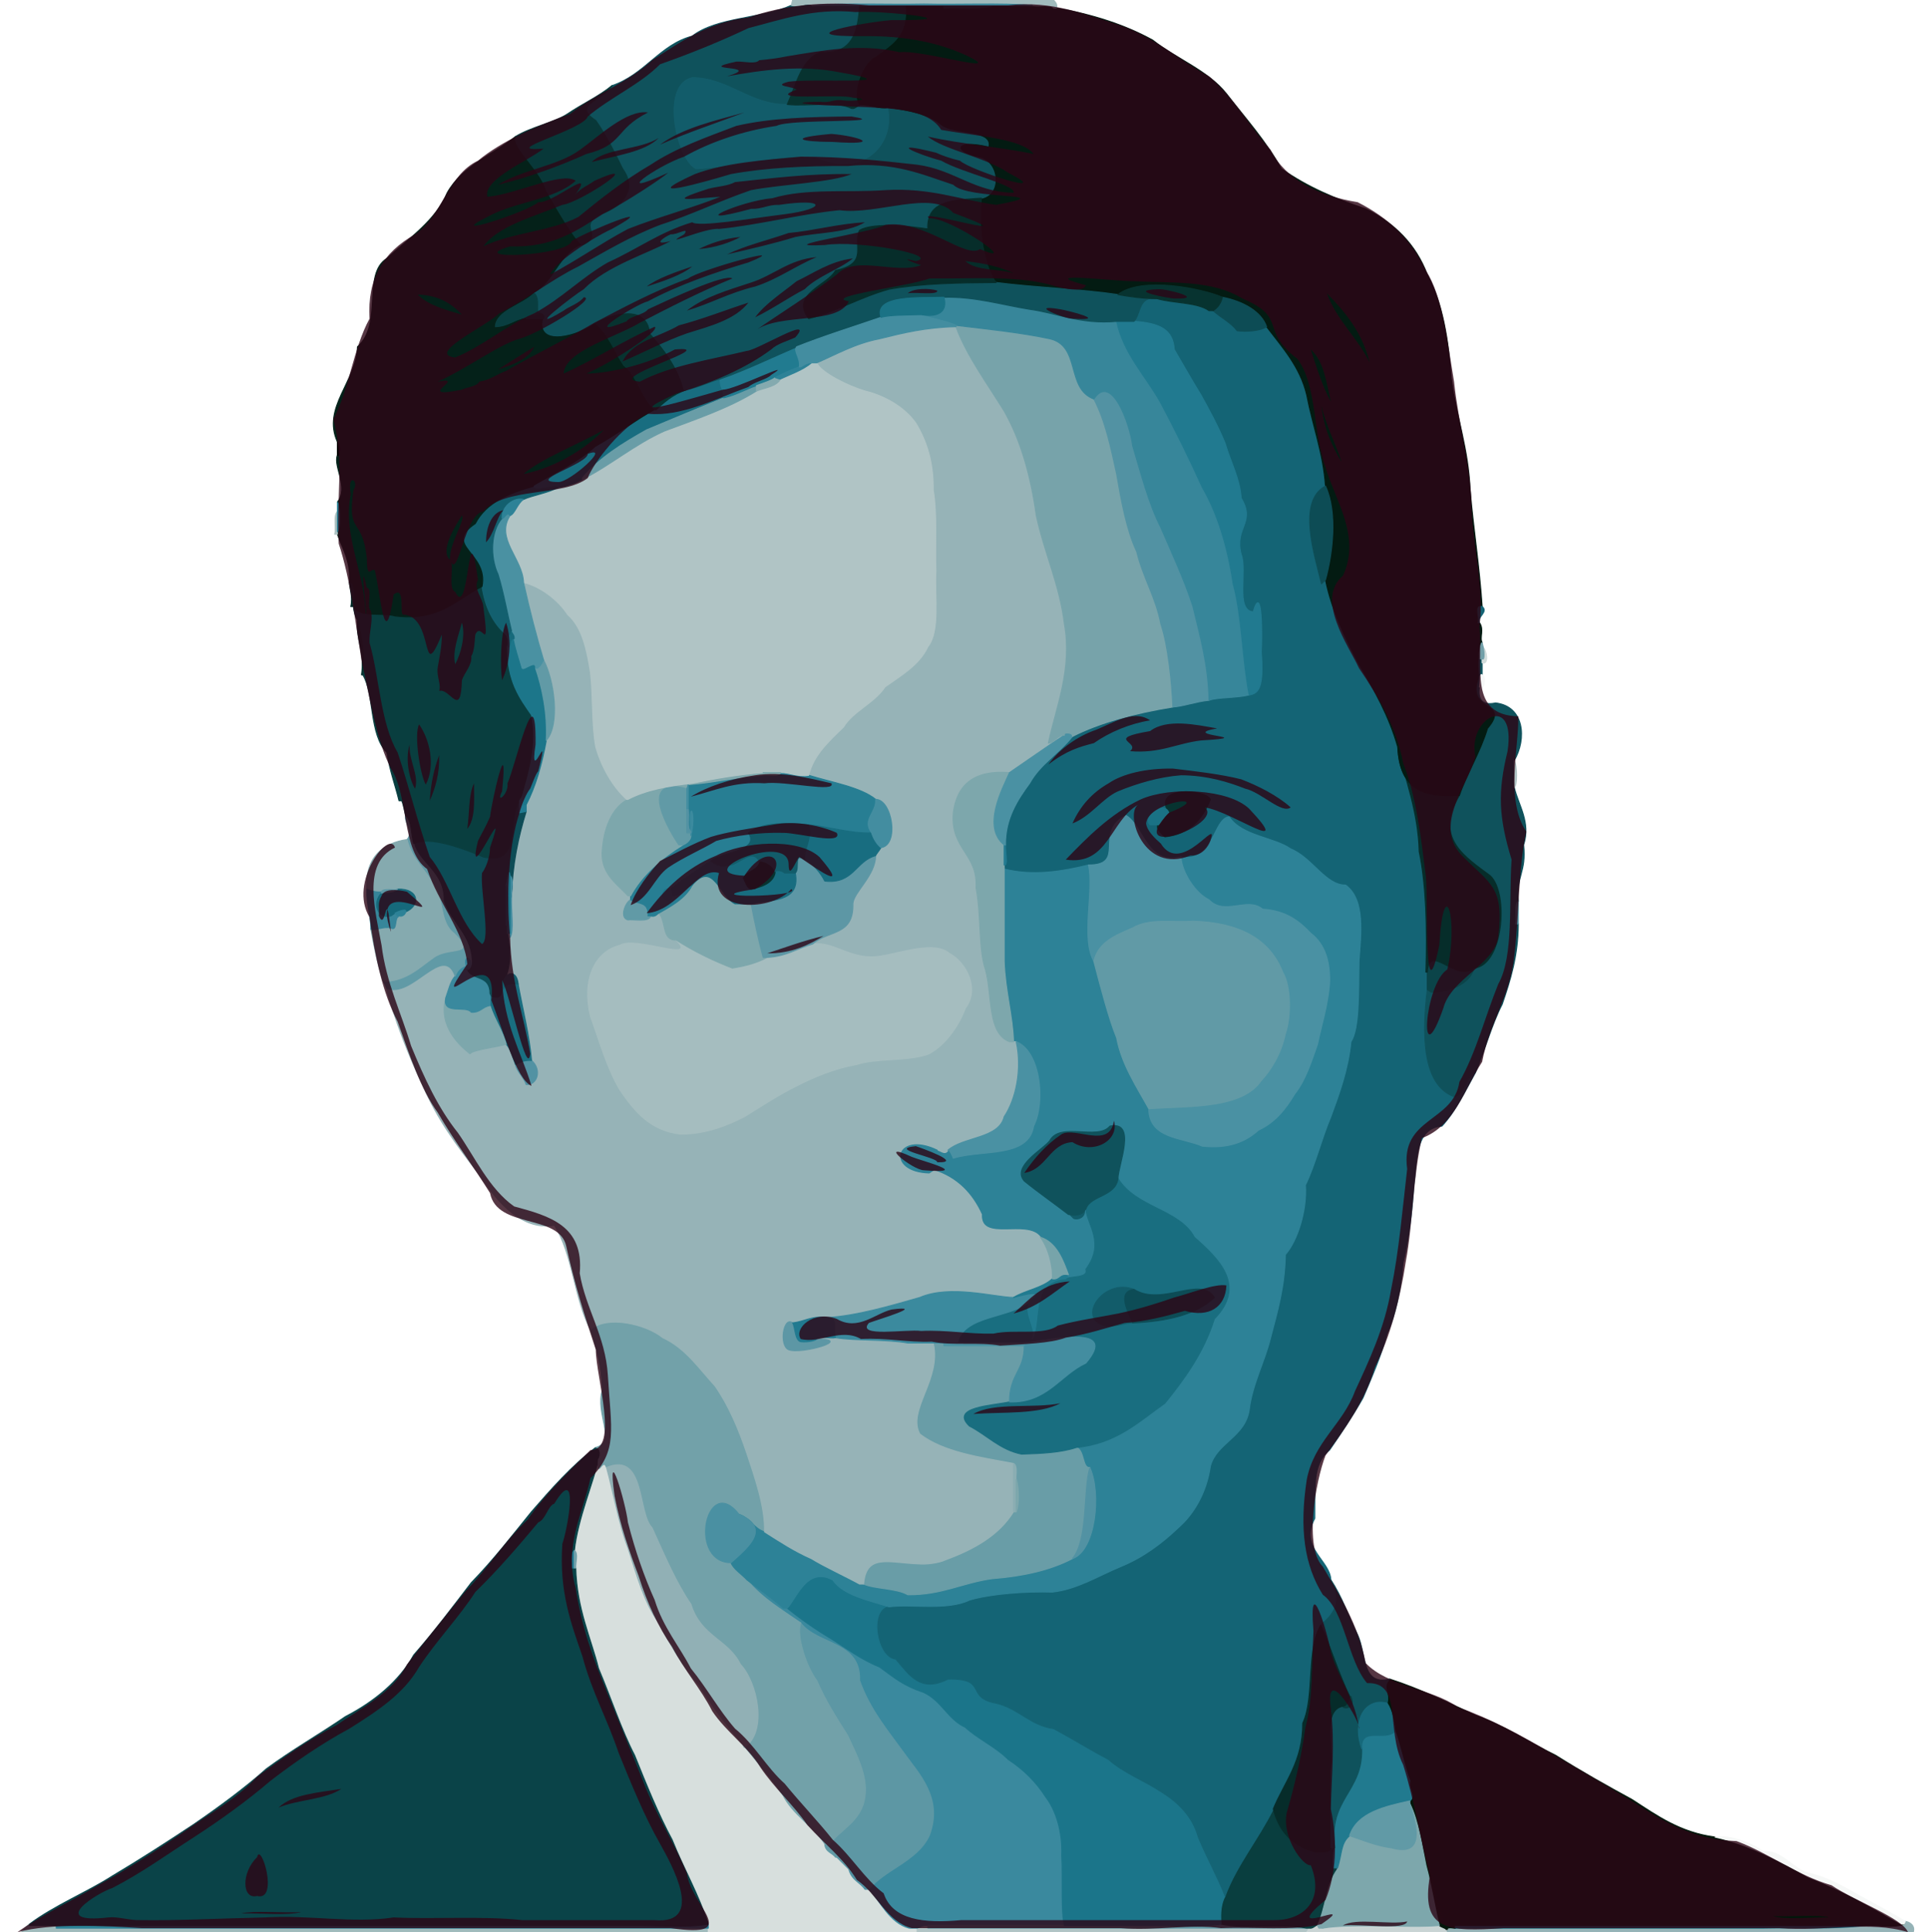 <?xml version='1.0' encoding='utf-8'?>
<!-- Generator: imaengine 6.0   -->
<svg viewBox="0,0,1440,1443" xmlns:xlink="http://www.w3.org/1999/xlink" xmlns="http://www.w3.org/2000/svg" width="1440" height="1443" version="1.1">
<defs/>
<g id="layer0">
<path d="M0,0M16,1443L81,1443L145,1443L210,1443L273,1443L337,1443L402,1443L466,1443L529,1443L529,1440L468,1440L406,1440L345,1440L285,1440L223,1440L163,1440L102,1440L42,1440L42,1438L22,1438L22,1437C21.2,1437.1 17.7,1440.7 16,1443Z" stroke="#a0bbbc" stroke-width="0.75" stroke-linecap="round" fill="#a0bbbc" stroke-linejoin="round"/>
<path d="M0,0M529,1443L607,1443L685,1443L685,1440L679,1440C664.3,1436 657.9,1420.4 649,1411L648,1411L646,1411C642.9,1406.1 635.9,1404.1 634,1396C631.5,1393.5 628.5,1390.5 625,1387L624,1387C621.8,1383.7 616.3,1383.2 616,1377C607.3,1363.9 591.8,1354.7 585,1341C575.9,1327.8 564.4,1314.5 555,1303C543.3,1289.2 531.8,1274.7 522,1258C510.1,1245 500.1,1227.4 492,1212C481.1,1196.9 475.6,1176.4 469,1156C462.2,1138.4 458.2,1114.8 453,1096C450.3,1087.5 445.6,1106.1 447,1090C443.8,1105.2 431.3,1135 429,1158C432.1,1159.9 429.7,1167.3 430,1171C430.8,1201.7 441.4,1223.5 447,1246C456.2,1267.8 464.2,1292.2 474,1311C482.7,1332.7 492.1,1355.8 502,1374C510.7,1395.8 521.8,1414.7 529,1437L529,1440L529,1443Z" stroke="#d7dfdd" stroke-width="0.75" stroke-linecap="round" fill="#d7dfdd" stroke-linejoin="round"/>
<path d="M0,0M685,1443L759,1443L831,1443L904,1443L976,1443L978,1440L976,1440L904,1440L834,1440L763,1440L693,1440L693,1438C689.2,1437.3 685.8,1440 685,1440L685,1443Z" stroke="#b1c4c5" stroke-width="0.75" stroke-linecap="round" fill="#b1c4c5" stroke-linejoin="round"/>
<path d="M0,0M976,1443L1081,1443L1081,1441L1080,1441C1079.7,1439.7 1075.1,1438.7 1075,1438C1055.2,1440 1008.8,1436.3 988,1440L985,1440L984,1438C981.2,1437.9 979.2,1441.3 978,1440L976,1443Z" stroke="#c9d4d4" stroke-width="0.75" stroke-linecap="round" fill="#c9d4d4" stroke-linejoin="round"/>
<path d="M0,0M1081,1443L1168,1443L1255,1443L1342,1443L1429,1443C1430.7,1437.7 1425.7,1435.2 1423,1435L1422,1437C1415.1,1440.1 1402.6,1437.6 1393,1438C1370,1441 1342.4,1439.4 1317,1440L1240,1440L1164,1440L1087,1440C1084.9,1439.5 1079.9,1440.1 1081,1441L1081,1443Z" stroke="#95b3b7" stroke-width="0.75" stroke-linecap="round" fill="#95b3b7" stroke-linejoin="round"/>
<path d="M0,0M1080,1441L1081,1441C1080.5,1438.3 1088.5,1440.8 1087,1440L1087,1438C1082.7,1438.4 1081.6,1436.5 1080,1438C1073,1424.9 1072.1,1404.7 1066,1386C1062.4,1367.1 1059.2,1347.3 1053,1330C1051.5,1336.3 1057.5,1341.3 1053,1345L1053,1347C1059.4,1359.9 1062.1,1379 1065,1393C1069.3,1408.6 1072.2,1428.6 1075,1438C1076.7,1439.5 1081.1,1440.5 1080,1441Z" stroke="#03170b" stroke-width="0.75" stroke-linecap="round" fill="#03170b" stroke-linejoin="round"/>
<path d="M0,0M42,1440L102,1440L163,1440L223,1440L285,1440L345,1440L406,1440L468,1440L529,1440L529,1437C512.3,1440.1 486.9,1437.6 469,1438L408,1438L346,1438L286,1438L225,1438L163,1438L102,1438L42,1438L42,1440Z" stroke="#2d8297" stroke-width="0.75" stroke-linecap="round" fill="#2d8297" stroke-linejoin="round"/>
<path d="M0,0M679,1440L685,1440C685.8,1440 689.2,1437.3 693,1438L795,1438C792.3,1428.3 794,1403.1 793,1386C793.7,1367.5 788.5,1351.8 781,1342C774,1331 764.5,1321.5 753,1314C744,1304.8 729.6,1298.2 721,1290C708.2,1284.3 703.3,1270.2 690,1264C674.6,1258.9 668,1253 657,1245C643.4,1239.6 632.7,1231.3 621,1224C609.5,1217.2 597.2,1208.6 588,1201L585,1201C576.8,1193.7 567.4,1187.1 558,1180C569,1193.5 584.1,1202.4 598,1212C610.7,1228.8 643.1,1225.4 642,1255C649.7,1276.8 663.1,1292.5 675,1309C686,1324.5 704.8,1342.9 694,1371C685.1,1390 660.8,1396.2 649,1411C657.9,1420.4 664.3,1436 679,1440Z" stroke="#3a899e" stroke-width="0.75" stroke-linecap="round" fill="#3a899e" stroke-linejoin="round"/>
<path d="M0,0M693,1440L763,1440L834,1440L904,1440L976,1440C957.6,1436.5 928.7,1440.8 912,1437C894.7,1439.7 872.8,1437.8 853,1438L795,1438L693,1438L693,1440Z" stroke="#619aa6" stroke-width="0.75" stroke-linecap="round" fill="#619aa6" stroke-linejoin="round"/>
<path d="M0,0M976,1440L978,1440C980.8,1440.6 982.8,1437.2 984,1438C990.1,1425.6 990.6,1407.1 999,1396L999,1395L996,1395C995.5,1389.4 996.1,1381.4 997,1380L994,1380C993.3,1383.8 987.6,1383.1 982,1383C965.7,1378.8 955.3,1368.2 951,1351C939.7,1373.7 923.6,1392.9 915,1416C912.1,1421.1 911.2,1428.2 912,1437C928.7,1440.8 957.6,1436.5 976,1440Z" stroke="#093e3f" stroke-width="0.75" stroke-linecap="round" fill="#093e3f" stroke-linejoin="round"/>
<path d="M0,0M985,1440L988,1440C986.4,1432.2 996.6,1412.7 999,1396C990.6,1407.1 990.1,1425.6 984,1438L985,1440Z" stroke="#7da7ac" stroke-width="0.75" stroke-linecap="round" fill="#7da7ac" stroke-linejoin="round"/>
<path d="M0,0M988,1440C1008.8,1436.3 1055.2,1440 1075,1438C1072.2,1428.6 1069.3,1408.6 1065,1393C1062.1,1379 1059.4,1359.9 1053,1347C1058.7,1364.9 1064,1387.1 1039,1380C1027.7,1378.6 1016.4,1373.7 1008,1371C1001.3,1376.6 1002.5,1383.9 999,1395L999,1396C996.6,1412.7 986.4,1432.2 988,1440Z" stroke="#7da7ac" stroke-width="0.75" stroke-linecap="round" fill="#7da7ac" stroke-linejoin="round"/>
<path d="M0,0M1087,1440L1164,1440L1240,1440L1317,1440C1342.4,1439.4 1370,1441 1393,1438L1317,1438L1240,1438L1164,1438L1087,1438L1087,1440Z" stroke="#186d80" stroke-width="0.75" stroke-linecap="round" fill="#186d80" stroke-linejoin="round"/>
<path d="M0,0M22,1438L42,1438L102,1438L163,1438L225,1438L286,1438L346,1438L408,1438L469,1438C486.9,1437.6 512.3,1440.1 529,1437C521.8,1414.7 510.7,1395.8 502,1374C492.1,1355.8 482.7,1332.7 474,1311C464.2,1292.2 456.2,1267.8 447,1246C441.4,1223.5 430.8,1201.7 430,1171L429,1171L427,1171C428.3,1167.3 425.9,1159.9 429,1158C431.3,1135 443.8,1105.2 447,1090C449.2,1087.3 448.8,1080.9 445,1081C426.8,1094.8 411.9,1111.9 397,1129C383.3,1145.9 368.3,1165.3 352,1182C338.9,1199.1 324.2,1218.7 309,1236C298.1,1255.8 279.1,1271.1 258,1282C239.5,1294.7 217.7,1307.2 199,1321C182.8,1335.5 163,1350 144,1363C125.3,1375.4 104.4,1388.9 84,1401C65.4,1413 40.9,1422.9 22,1437L22,1438Z" stroke="#0a4348" stroke-width="0.75" stroke-linecap="round" fill="#0a4348" stroke-linejoin="round"/>
<path d="M0,0M795,1438L853,1438C872.8,1437.8 894.7,1439.7 912,1437C911.2,1428.2 912.1,1421.1 915,1416C909.1,1400.9 901.4,1387.6 895,1372C890.6,1356.4 880,1346 867,1338C854.4,1329.6 839,1324 828,1314C814.2,1306.8 801.3,1298.7 787,1291C769.4,1288.6 761,1276 744,1272C720.3,1267.7 738.6,1253.3 708,1254C687.3,1264.5 679.1,1250.7 669,1239C655.3,1237.7 649.7,1202.4 664,1200C649,1195.2 629.9,1191.5 622,1180C603,1169.7 595.1,1193.2 588,1201C597.2,1208.6 609.5,1217.2 621,1224C632.7,1231.3 643.4,1239.6 657,1245C668,1253 674.6,1258.9 690,1264C703.3,1270.2 708.2,1284.3 721,1290C729.6,1298.2 744,1304.8 753,1314C764.5,1321.5 774,1331 781,1342C788.5,1351.8 793.7,1367.5 793,1386C794,1403.1 792.3,1428.3 795,1438Z" stroke="#1b758a" stroke-width="0.75" stroke-linecap="round" fill="#1b758a" stroke-linejoin="round"/>
<path d="M0,0M1080,1438C1081.6,1436.5 1082.7,1438.4 1087,1438L1164,1438L1240,1438L1317,1438L1393,1438C1402.6,1437.6 1415.1,1440.1 1422,1437L1420,1437C1398.5,1424.5 1375.5,1411.2 1351,1402C1329.7,1390 1304.7,1376.9 1281,1372C1254.9,1368.6 1237.5,1356 1219,1344C1199.9,1333.6 1180.7,1322.8 1162,1311C1142.2,1301.3 1124.4,1289.1 1102,1281C1082.7,1272.2 1061.1,1261.4 1038,1254C1031.9,1259.3 1038.1,1264.4 1036,1272C1039.8,1277.7 1040.9,1285.6 1042,1293C1046.3,1305.2 1048.7,1318.8 1053,1330C1059.2,1347.3 1062.4,1367.1 1066,1386C1072.1,1404.7 1073,1424.9 1080,1438Z" stroke="#02170b" stroke-width="0.75" stroke-linecap="round" fill="#02170b" stroke-linejoin="round"/>
<path d="M0,0M1420,1437L1422,1437L1423,1435C1412.6,1428.4 1400.6,1422.4 1389,1416C1377.4,1409.6 1366.5,1402.5 1351,1399C1339,1395.9 1330.4,1381.2 1317,1383C1311.6,1378.2 1292.8,1370 1281,1372C1304.7,1376.9 1329.7,1390 1351,1402C1375.5,1411.2 1398.5,1424.5 1420,1437Z" stroke="#f6f8f7" stroke-width="0.75" stroke-linecap="round" fill="#f6f8f7" stroke-linejoin="round"/>
<path d="M0,0M915,1416C923.6,1392.9 939.7,1373.7 951,1351C959.3,1330.8 973.1,1315.6 973,1287C982.3,1266.8 975.2,1230.7 987,1213C999.8,1202.7 1001.1,1192.9 994,1180C993.4,1165.2 970,1155.8 982,1134C982.3,1111.3 980.1,1093.1 993,1083C1000.9,1071.5 1010.5,1057.3 1018,1044C1024.7,1028.2 1031.5,1013 1036,996C1042.3,982.4 1046.4,962.8 1048,943C1052.2,925.2 1054.7,905.7 1056,885C1058.5,868.1 1056.5,842.3 1077,841C1087.3,829.8 1094.3,814.8 1102,801C1094.6,804.3 1094.1,818.1 1086,819C1062,810.2 1062.1,772 1066,739L1066,726L1065,726C1066,693.6 1065.2,660.9 1060,636C1059.2,605.8 1049.5,582.2 1044,558C1037.4,534.6 1026.5,515.5 1015,496C1005.2,477.4 994.7,456.4 990,433L987,436C981.9,414.3 968.6,374.4 990,363C988.2,337.9 980.5,318.5 976,295C971,274 958.1,259.9 946,244C941.2,247.3 930.3,247.9 924,247C919.5,241 912.1,237.4 906,232L903,232C893.9,225.6 876.8,226.7 864,223C850.3,220.8 852.4,233.9 847,240C866,241.3 876.1,246 877,261C883.8,272.6 890.3,284.2 897,295C903.6,306.9 909.9,318.6 915,331C919,344.7 926.1,357.6 927,372C938.1,390.6 921.7,393.7 927,414C931.8,426.5 922.4,455.9 936,457C942.9,433.6 942.7,477 942,487C944,512.9 940.3,518 933,519C924.1,521.3 909.2,520.7 903,523C893.3,523.9 883.5,527.6 876,528C848,532.5 820.9,539.8 801,550C791.1,562.6 777,570.5 769,585C760.2,597 750.7,611.3 751,631C750.7,635.8 753.2,646.8 750,646L750,649C771.1,654.4 793.3,650.9 813,646C841.9,646.1 816.5,621.3 841,609C854,616.6 856.7,646.6 882,640C906.8,644.4 906,611.2 918,610C927.4,624.4 952.1,625.4 964,634C980.1,640.5 990.1,661.3 1005,661C1019.9,671.9 1016.4,697.6 1015,718C1014.7,742.2 1015.3,768.5 1009,778C1006.9,799.3 999.9,817.9 994,834C987.2,850.1 982.1,870.6 975,885C976.3,903.7 969.2,926.6 960,937C959.6,961.1 954.1,979.6 949,999C944.5,1017.4 935.3,1033.8 933,1053C929.9,1073.3 908.6,1077.6 904,1095C901.1,1115 891.5,1131 880,1141C867.7,1152.7 854,1163 837,1170C820.4,1176.8 804.8,1186.9 786,1189C766.8,1188.4 740.1,1190.2 724,1195C707.5,1203 680.2,1197.8 664,1200C649.7,1202.4 655.3,1237.7 669,1239C679.1,1250.7 687.3,1264.5 708,1254C738.6,1253.3 720.3,1267.7 744,1272C761,1276 769.4,1288.6 787,1291C801.3,1298.7 814.2,1306.8 828,1314C839,1324 854.4,1329.6 867,1338C880,1346 890.6,1356.4 895,1372C901.4,1387.6 909.1,1400.9 915,1416Z" stroke="#146475" stroke-width="0.75" stroke-linecap="round" fill="#146475" stroke-linejoin="round"/>
<path d="M0,0M646,1411L648,1411C646.1,1404.3 638.6,1399.3 634,1396C635.9,1404.1 642.9,1406.1 646,1411Z" stroke="#5292a3" stroke-width="0.75" stroke-linecap="round" fill="#5292a3" stroke-linejoin="round"/>
<path d="M0,0M648,1411L649,1411C660.8,1396.2 685.1,1390 694,1371C704.8,1342.9 686,1324.5 675,1309C663.1,1292.5 649.7,1276.8 642,1255C643.1,1225.4 610.7,1228.8 598,1212C594.4,1222 602.9,1246 610,1255C616.6,1270.4 624.9,1283.1 633,1296C639,1309.1 648.4,1325.9 646,1342C643.4,1360.4 627.9,1365.9 619,1378C621.2,1381.8 626.1,1381.9 625,1387C628.5,1390.5 631.5,1393.5 634,1396C638.6,1399.3 646.1,1404.3 648,1411Z" stroke="#5d97a4" stroke-width="0.75" stroke-linecap="round" fill="#5d97a4" stroke-linejoin="round"/>
<path d="M0,0M996,1395L999,1395C1002.5,1383.9 1001.3,1376.6 1008,1371C1013.7,1353.4 1035.1,1349 1053,1345C1057.5,1341.3 1051.5,1336.3 1053,1330C1048.7,1318.8 1046.3,1305.2 1042,1293C1034.1,1300.8 1016.2,1288.9 1017,1306C1018,1338.5 991.8,1343.3 997,1380C996.1,1381.4 995.5,1389.4 996,1395Z" stroke="#217a8f" stroke-width="0.75" stroke-linecap="round" fill="#217a8f" stroke-linejoin="round"/>
<path d="M0,0M624,1387L625,1387C626.1,1381.9 621.2,1381.8 619,1378L618,1378L616,1377C616.3,1383.2 621.8,1383.7 624,1387Z" stroke="#619aa6" stroke-width="0.75" stroke-linecap="round" fill="#619aa6" stroke-linejoin="round"/>
<path d="M0,0M982,1383C987.6,1383.1 993.3,1383.8 994,1380L994,1323C997.8,1307.3 987.7,1278.2 1003,1275C1007.4,1274.8 1008.1,1268 1009,1267C1000.9,1250.7 994.5,1229.5 987,1213C975.2,1230.7 982.3,1266.8 973,1287C973.1,1315.6 959.3,1330.8 951,1351C955.3,1368.2 965.7,1378.8 982,1383Z" stroke="#062c2a" stroke-width="0.75" stroke-linecap="round" fill="#062c2a" stroke-linejoin="round"/>
<path d="M0,0M994,1380L997,1380C991.8,1343.3 1018,1338.5 1017,1306C1009.3,1282.6 1021.1,1267.9 1036,1272C1038.1,1264.4 1031.9,1259.3 1038,1254C1016.7,1259.4 1020.5,1234.7 1014,1221C1007.3,1207.7 1002.5,1192.5 994,1180C1001.1,1192.9 999.8,1202.7 987,1213C994.5,1229.5 1000.9,1250.7 1009,1267C1012,1274.1 1007,1276.6 1003,1275C987.7,1278.2 997.8,1307.3 994,1323L994,1380Z" stroke="#0f525c" stroke-width="0.75" stroke-linecap="round" fill="#0f525c" stroke-linejoin="round"/>
<path d="M0,0M1039,1380C1064,1387.1 1058.7,1364.9 1053,1347L1053,1345C1035.1,1349 1013.7,1353.4 1008,1371C1016.4,1373.7 1027.7,1378.6 1039,1380Z" stroke="#619aa6" stroke-width="0.75" stroke-linecap="round" fill="#619aa6" stroke-linejoin="round"/>
<path d="M0,0M618,1378L619,1378C627.9,1365.9 643.4,1360.4 646,1342C648.4,1325.9 639,1309.1 633,1296C624.9,1283.1 616.6,1270.4 610,1255C602.9,1246 594.4,1222 598,1212C584.1,1202.4 569,1193.5 558,1180C554.4,1176 547.4,1171.5 546,1167L544,1167C514,1163.9 528.1,1100.3 552,1131C560.3,1133.7 563.2,1141.8 571,1144C571.6,1125.8 563.8,1103.4 558,1086C551.7,1067.3 544.3,1049.7 534,1035C522,1022 512.1,1006.9 495,999C482.8,989 453.4,981.9 441,993C445.7,1006.3 449.3,1020.7 450,1038C444.1,1055.6 461.1,1076.7 445,1081C448.8,1080.9 449.2,1087.3 447,1090C445.6,1106.1 450.3,1087.5 453,1096C482.2,1083.9 476,1129.9 487,1141C496.2,1161.2 505.3,1182.6 516,1198C523.6,1222.5 543.8,1224.2 553,1243C565.6,1256.2 573.6,1293.2 556,1305L555,1303C564.4,1314.5 575.9,1327.8 585,1341C591.8,1354.7 607.3,1363.9 616,1377L618,1378Z" stroke="#72a1a9" stroke-width="0.75" stroke-linecap="round" fill="#72a1a9" stroke-linejoin="round"/>
<path d="M0,0M1017,1306C1016.2,1288.9 1034.1,1300.8 1042,1293C1040.9,1285.6 1039.8,1277.7 1036,1272C1021.1,1267.9 1009.3,1282.6 1017,1306Z" stroke="#16697b" stroke-width="0.75" stroke-linecap="round" fill="#16697b" stroke-linejoin="round"/>
<path d="M0,0M556,1305C573.6,1293.2 565.6,1256.2 553,1243C543.8,1224.2 523.6,1222.5 516,1198C505.3,1182.6 496.2,1161.2 487,1141C476,1129.9 482.2,1083.9 453,1096C458.2,1114.8 462.2,1138.4 469,1156C475.6,1176.4 481.1,1196.9 492,1212C500.1,1227.4 510.1,1245 522,1258C531.8,1274.7 543.3,1289.2 555,1303L556,1305Z" stroke="#91b0b5" stroke-width="0.75" stroke-linecap="round" fill="#91b0b5" stroke-linejoin="round"/>
<path d="M0,0M1003,1275C1007,1276.6 1012,1274.1 1009,1267C1008.1,1268 1007.4,1274.8 1003,1275Z" stroke="#093e3f" stroke-width="0.75" stroke-linecap="round" fill="#093e3f" stroke-linejoin="round"/>
<path d="M0,0M585,1201L588,1201C595.1,1193.2 603,1169.7 622,1180C629.9,1191.5 649,1195.2 664,1200C680.2,1197.8 707.5,1203 724,1195C740.1,1190.2 766.8,1188.4 786,1189C804.8,1186.9 820.4,1176.8 837,1170C854,1163 867.7,1152.7 880,1141C891.5,1131 901.1,1115 904,1095C908.6,1077.6 929.9,1073.3 933,1053C935.3,1033.8 944.5,1017.4 949,999C954.1,979.6 959.6,961.1 960,937C969.2,926.6 976.3,903.7 975,885C982.1,870.6 987.2,850.1 994,834C999.9,817.9 1006.9,799.3 1009,778C1015.3,768.5 1014.7,742.2 1015,718C1016.4,697.6 1019.9,671.9 1005,661C990.1,661.3 980.1,640.5 964,634C952.1,625.4 927.4,624.4 918,610C906,611.2 906.8,644.4 882,640C882.8,651.8 893,667.2 903,672C914.6,684.3 931.8,669.4 943,679C960.9,680.1 970.7,688.3 979,697C990.2,705.5 993.7,719.6 993,735C991.6,751.6 987.1,765.1 984,780C979.3,793.3 975,807 967,817C960.3,828.3 952.3,838.3 940,844C930.5,852.5 918.1,858.1 898,856C882.7,849.3 858.3,850.7 858,828C849,811.7 837.8,795.2 834,775C828.5,762 821.7,736 817,718C807.1,700.5 817.3,665.3 813,646C793.3,650.9 771.1,654.4 750,649L750,718C750.8,740 756.5,759.1 757,778L759,778C777.3,785 781,823.5 772,841C768.2,865.2 733.3,858.3 712,865C711.4,863.5 709.6,858.7 708,859C705.8,863.2 702,858.6 700,859C701,866 700,871 697,874C715.2,879.8 726.1,891.9 733,907C732.1,928.4 767.2,910.6 777,924C789.4,927.8 794.3,942 798,952L796,955C801,952.9 813.2,954.5 811,948C825.6,928.2 812.3,915.5 811,903L810,904C810.5,909.1 805.2,911.2 802,910L799,907L798,907C787.4,898.8 774.5,889.8 765,882C755.5,871.1 778.7,858.7 784,852C791.7,837.5 819.9,852.1 829,841C849.3,836.9 835.3,869.7 835,880C847.8,901.7 881.4,903.4 892,924C910.4,940.2 931.2,960.1 907,985C899,1010.5 884,1030.8 870,1048C850.4,1061.9 833.7,1078.2 804,1081C810.2,1083.4 808.3,1096.8 814,1096C822.7,1115.2 818.4,1158.1 801,1164C784.6,1172.6 764.2,1177.2 741,1179C719,1182 703.3,1191.3 678,1191C669.7,1186.1 652.9,1186.7 645,1183L642,1183C630.5,1176.7 616.1,1170.2 606,1164C593.5,1158.5 582.6,1151.4 571,1144C563.2,1141.8 560.3,1133.7 552,1131C575.9,1141.4 559.5,1155 546,1167C547.4,1171.5 554.4,1176 558,1180C567.4,1187.1 576.8,1193.7 585,1201Z" stroke="#2d8297" stroke-width="0.75" stroke-linecap="round" fill="#2d8297" stroke-linejoin="round"/>
<path d="M0,0M678,1191C703.3,1191.3 719,1182 741,1179C764.2,1177.2 784.6,1172.6 801,1164C813,1149.6 808.9,1112.6 814,1096C808.3,1096.8 810.2,1083.4 804,1081C792.4,1084.9 778,1085.5 763,1086C746.8,1082.7 737.5,1072 724,1065C709.2,1050.7 741.5,1049.8 754,1047C754.1,1025.6 765.1,1024.2 765,1005L705,1005L705,1003L697,1003C703.5,1030 677.3,1053.1 687,1071C704.5,1084.5 731.7,1088.3 757,1093C760.6,1094.5 758.1,1104.5 759,1105C761.2,1110.5 761.2,1124.5 759,1129L757,1129C745.9,1146.9 727.2,1157.2 706,1165C701.2,1167.3 691.8,1168.4 687,1168C663.5,1167.2 647,1159.9 645,1183C652.9,1186.7 669.7,1186.1 678,1191Z" stroke="#699da7" stroke-width="0.75" stroke-linecap="round" fill="#699da7" stroke-linejoin="round"/>
<path d="M0,0M642,1183L645,1183C647,1159.9 663.5,1167.2 687,1168C691.8,1168.4 701.2,1167.3 706,1165C727.2,1157.2 745.9,1146.9 757,1129L757,1093C731.7,1088.3 704.5,1084.5 687,1071C677.3,1053.1 703.5,1030 697,1003L678,1003C662.1,1000.1 638.8,1001.5 624,999C619.8,999.8 612.4,997.4 610,1000C638.4,1000.2 598.4,1011.7 589,1008C581.7,1004.8 585.1,982.6 592,988C601,987 606.4,982.4 618,984C639.8,982.7 665.4,975.2 687,969C709.8,959.2 742.6,968.8 757,969C766,963.5 778.5,962 786,955C786.6,945.3 782.8,931.4 777,924C767.2,910.6 732.1,928.4 733,907C726.1,891.9 715.2,879.8 697,874L694,876C661.2,875.1 668.9,844.1 700,859C702,858.6 705.8,863.2 708,859C719.7,848.8 746.1,850.5 750,834C758.8,820.9 763.5,798.5 759,778L757,778L754,778C737.3,771.7 741.3,743.7 736,724C730.8,709 733,684.1 729,663C730.5,637.5 709.7,634.3 712,607C714.7,585.7 727.9,574.9 754,577C767.7,567.7 781.1,558.1 795,549C789.3,549.3 788.3,554.3 783,555C788.8,527.9 801,499.6 795,466C791.3,436.2 780.1,413.4 774,385C769.9,355.6 762.5,329 750,307C737.9,287.3 721.6,265.2 714,244C691.9,244.4 674.2,248.7 657,253C638.6,256.5 623.6,265.2 610,271C613.2,278.3 633.1,288.2 646,292C663.1,296.2 676.6,305.5 684,316C692.1,329.4 697.3,345.2 697,366C700.1,383.7 698.3,408.3 699,426C697.9,445.9 702.3,471.3 693,483C686.6,496.9 672,505.1 661,513C653.2,525 636.8,531.4 630,543C619.7,553 607.6,563.7 604,579C621.4,584.4 642.7,587.8 654,597C666.3,596.9 671.9,631.2 658,633C657.1,634.7 654.1,638.3 654,639C653.9,654 637.4,666.4 637,675C637.7,699.2 618.9,694.3 607,705C624.2,703 635.6,717.8 658,714C673,711.7 698.1,702.5 709,712C721.6,718.6 732.1,738.6 721,753C715.6,767.4 705.8,780.4 694,787C679.5,792.8 654,790.1 640,795C623.1,797.9 607.1,804.8 595,811C581.4,817.7 567.6,826.8 556,834C542.9,840.7 526.6,847.2 508,847C485.7,844.3 473.9,830.1 463,814C453.6,798.4 447.9,778.1 441,759C434.6,732.8 443.4,710.9 463,706C474.6,698.6 522.4,719.7 505,702C494,702.5 497.8,687.7 492,682C491.3,683.9 486.3,684.5 486,684C485,689.1 472.6,686.3 469,687C462.2,685.3 467.5,673.3 471,672L471,669L469,669C460.5,659.7 447.4,651.9 450,633C451.5,616.2 458.4,602.2 469,597L468,597C457.4,587.3 449.2,572.7 445,558C441.9,541.6 443.1,520.4 441,502C438.3,485.2 434.9,468.6 424,459C416.9,448 403.4,437.8 391,435C395.5,455.3 401,476.5 406,493C413.7,507.1 418.7,541 408,553C404.7,571.2 400,587.5 393,601L393,606C387.1,625.1 382.7,645.7 382,670C381.6,679.7 384,695.6 381,700L381,697L379,697C382.3,713.9 380.5,725.6 376,733C378.7,725 386.1,724.9 387,735C390.4,753.9 395.5,773.6 397,792C404.9,798.8 401.4,810.6 393,810C391.3,804.6 385.6,799.7 385,795C383.1,790.3 380.9,781.9 378,780C368.6,782.4 353,784.2 351,787C343.3,780.9 327.1,766.5 333,745C335,739.5 336.3,732.8 340,729C331,703.9 307.9,746 289,738L288,736C294.9,762.3 305.2,788.3 316,811C326.7,836.3 341.8,856.2 357,876C367.7,891.9 386.9,919.9 414,915C427.8,936.2 428.8,970.2 441,993C453.4,981.9 482.8,989 495,999C512.1,1006.9 522,1022 534,1035C544.3,1049.7 551.7,1067.3 558,1086C563.8,1103.4 571.6,1125.8 571,1144C582.6,1151.4 593.5,1158.5 606,1164C616.1,1170.2 630.5,1176.7 642,1183Z" stroke="#96b3b7" stroke-width="0.75" stroke-linecap="round" fill="#96b3b7" stroke-linejoin="round"/>
<path d="M0,0M427,1171L429,1171L429,1158C425.9,1159.9 428.3,1167.3 427,1171Z" stroke="#217a90" stroke-width="0.75" stroke-linecap="round" fill="#217a90" stroke-linejoin="round"/>
<path d="M0,0M429,1171L430,1171C429.7,1167.3 432.1,1159.9 429,1158L429,1171Z" stroke="#72a0a9" stroke-width="0.75" stroke-linecap="round" fill="#72a0a9" stroke-linejoin="round"/>
<path d="M0,0M544,1167L546,1167C559.5,1155 575.9,1141.4 552,1131C528.1,1100.3 514,1163.9 544,1167Z" stroke="#4a90a2" stroke-width="0.75" stroke-linecap="round" fill="#4a90a2" stroke-linejoin="round"/>
<path d="M0,0M801,1164C818.4,1158.1 822.7,1115.2 814,1096C808.9,1112.6 813,1149.6 801,1164Z" stroke="#5292a3" stroke-width="0.75" stroke-linecap="round" fill="#5292a3" stroke-linejoin="round"/>
<path d="M0,0M757,1129L759,1129L759,1105C758.1,1104.5 760.6,1094.5 757,1093L757,1129Z" stroke="#8aadb2" stroke-width="0.75" stroke-linecap="round" fill="#8aadb2" stroke-linejoin="round"/>
<path d="M0,0M759,1129C761.2,1124.5 761.2,1110.5 759,1105L759,1129Z" stroke="#7da7ac" stroke-width="0.75" stroke-linecap="round" fill="#7da7ac" stroke-linejoin="round"/>
<path d="M0,0M763,1086C778,1085.5 792.4,1084.9 804,1081C833.7,1078.2 850.4,1061.9 870,1048C884,1030.8 899,1010.5 907,985C931.2,960.1 910.4,940.2 892,924C881.4,903.4 847.8,901.7 835,880C833.5,893.8 814.3,892.6 811,903C812.3,915.5 825.6,928.2 811,948C813.2,954.5 801,952.9 796,955C768.9,956.9 778,986.3 771,1000C775,992.2 764.2,981.9 769,972C754,984.9 720.3,981.8 715,1003L765,1003C784.6,1001 836.3,988.4 811,1018C791.6,1027 782,1047.9 754,1047C741.5,1049.8 709.2,1050.7 724,1065C737.5,1072 746.8,1082.7 763,1086Z" stroke="#196e80" stroke-width="0.75" stroke-linecap="round" fill="#196e80" stroke-linejoin="round"/>
<path d="M0,0M754,1047C782,1047.9 791.6,1027 811,1018C836.3,988.4 784.6,1001 765,1003L765,1005C765.1,1024.2 754.1,1025.6 754,1047Z" stroke="#438da0" stroke-width="0.75" stroke-linecap="round" fill="#438da0" stroke-linejoin="round"/>
<path d="M0,0M589,1008C598.4,1011.7 638.4,1000.2 610,1000C607.9,1002 600.8,1002.4 598,1002C593.5,1000.9 594,990.8 592,988C585.1,982.6 581.7,1004.8 589,1008Z" stroke="#5d97a5" stroke-width="0.75" stroke-linecap="round" fill="#5d97a5" stroke-linejoin="round"/>
<path d="M0,0M705,1005L765,1005L765,1003L715,1003L705,1003L705,1005Z" stroke="#4a91a2" stroke-width="0.75" stroke-linecap="round" fill="#4a91a2" stroke-linejoin="round"/>
<path d="M0,0M678,1003L697,1003L705,1003L715,1003C720.3,981.8 754,984.9 769,972C782.6,962.4 765.1,966.8 757,969C742.6,968.8 709.8,959.2 687,969C665.4,975.2 639.8,982.7 618,984C626.3,985.3 621.8,990.5 624,999C638.8,1001.5 662.1,1000.1 678,1003Z" stroke="#3b8a9e" stroke-width="0.75" stroke-linecap="round" fill="#3b8a9e" stroke-linejoin="round"/>
<path d="M0,0M598,1002C600.8,1002.4 607.9,1002 610,1000C612.4,997.4 619.8,999.8 624,999C621.8,990.5 626.3,985.3 618,984C606.4,982.4 601,987 592,988C594,990.8 593.5,1000.9 598,1002Z" stroke="#217a90" stroke-width="0.75" stroke-linecap="round" fill="#217a90" stroke-linejoin="round"/>
<path d="M0,0M771,1000C778,986.3 768.9,956.9 796,955L798,952C790.9,950.4 791.5,956 786,955C778.5,962 766,963.5 757,969C765.1,966.8 782.6,962.4 769,972C764.2,981.9 775,992.2 771,1000Z" stroke="#217b90" stroke-width="0.75" stroke-linecap="round" fill="#217b90" stroke-linejoin="round"/>
<path d="M0,0M825,990C833.5,991.4 840.3,987.7 846,988C843.7,981.7 833.2,964.6 847,963C825,954.1 803.5,984 825,990Z" stroke="#125c6a" stroke-width="0.75" stroke-linecap="round" fill="#125c6a" stroke-linejoin="round"/>
<path d="M0,0M846,988C871.4,986.9 893.4,981.9 907,969C896.6,952.2 868,976 847,963C833.2,964.6 843.7,981.7 846,988Z" stroke="#0d4c56" stroke-width="0.75" stroke-linecap="round" fill="#0d4c56" stroke-linejoin="round"/>
<path d="M0,0M786,955C791.5,956 790.9,950.4 798,952C794.3,942 789.4,927.8 777,924C782.8,931.4 786.6,945.3 786,955Z" stroke="#77a4aa" stroke-width="0.75" stroke-linecap="round" fill="#77a4aa" stroke-linejoin="round"/>
<path d="M0,0M802,910C805.2,911.2 810.5,909.1 810,904C808.8,907.4 802.1,908.2 799,907L802,910Z" stroke="#125c6a" stroke-width="0.75" stroke-linecap="round" fill="#125c6a" stroke-linejoin="round"/>
<path d="M0,0M798,907L799,907C802.1,908.2 808.8,907.4 810,904L811,903C814.3,892.6 833.5,893.8 835,880C835.3,869.7 849.3,836.9 829,841C819.9,852.1 791.7,837.5 784,852C778.7,858.7 755.5,871.1 765,882C774.5,889.8 787.4,898.8 798,907Z" stroke="#0f525c" stroke-width="0.75" stroke-linecap="round" fill="#0f525c" stroke-linejoin="round"/>
<path d="M0,0M694,876L697,874C700,871 701,866 700,859C668.9,844.1 661.2,875.1 694,876Z" stroke="#2d8297" stroke-width="0.75" stroke-linecap="round" fill="#2d8297" stroke-linejoin="round"/>
<path d="M0,0M712,865C733.3,858.3 768.2,865.2 772,841C781,823.5 777.3,785 759,778C763.5,798.5 758.8,820.9 750,834C746.1,850.5 719.7,848.8 708,859C709.6,858.7 711.4,863.5 712,865Z" stroke="#4a91a3" stroke-width="0.75" stroke-linecap="round" fill="#4a91a3" stroke-linejoin="round"/>
<path d="M0,0M898,856C918.1,858.1 930.5,852.5 940,844C952.3,838.3 960.3,828.3 967,817C975,807 979.3,793.3 984,780C987.1,765.1 991.6,751.6 993,735C993.7,719.6 990.2,705.5 979,697C970.7,688.3 960.9,680.1 943,679C931.8,669.4 914.6,684.3 903,672C893,667.2 882.8,651.8 882,640C856.7,646.6 854,616.6 841,609C816.5,621.3 841.9,646.1 813,646C817.3,665.3 807.1,700.5 817,718C820.3,703.3 833.5,698.5 846,693C858.8,685.6 874.9,689.1 891,688C925.5,689 948.3,701.2 958,726C964.5,736.9 964.3,759.9 960,772C957,786.7 949.4,799.1 942,807C927.8,827.8 891,826 858,828C858.3,850.7 882.7,849.3 898,856Z" stroke="#4a91a3" stroke-width="0.75" stroke-linecap="round" fill="#4a91a3" stroke-linejoin="round"/>
<path d="M0,0M508,847C526.6,847.2 542.9,840.7 556,834C567.6,826.8 581.4,817.7 595,811C607.1,804.8 623.1,797.9 640,795C654,790.1 679.5,792.8 694,787C705.8,780.4 715.6,767.4 721,753C732.1,738.6 721.6,718.6 709,712C698.1,702.5 673,711.7 658,714C635.6,717.8 624.2,703 607,705C595.7,708.2 586.9,714.4 573,715C565.6,719.1 556.9,721.4 547,723C532.2,717.3 518.1,710.4 505,702C522.4,719.7 474.6,698.6 463,706C443.4,710.9 434.6,732.8 441,759C447.9,778.1 453.6,798.4 463,814C473.9,830.1 485.7,844.3 508,847Z" stroke="#a5bdbf" stroke-width="0.75" stroke-linecap="round" fill="#a5bdbf" stroke-linejoin="round"/>
<path d="M0,0M858,828C891,826 927.8,827.8 942,807C949.4,799.1 957,786.7 960,772C964.3,759.9 964.5,736.9 958,726C948.3,701.2 925.5,689 891,688C874.9,689.1 858.8,685.6 846,693C833.5,698.5 820.3,703.3 817,718C821.7,736 828.5,762 834,775C837.8,795.2 849,811.7 858,828Z" stroke="#619aa6" stroke-width="0.75" stroke-linecap="round" fill="#619aa6" stroke-linejoin="round"/>
<path d="M0,0M1086,819C1094.1,818.1 1094.6,804.3 1102,801C1108.7,785.7 1114,765.4 1122,750C1128.1,732.1 1133.9,713.9 1134,690L1132,690C1133.3,684.8 1130.8,676.3 1134,673C1132.2,654.6 1140.2,651.4 1138,631C1143.5,614 1134.1,601.4 1131,588L1131,568C1140.5,551.6 1138.5,527.4 1117,525C1107.5,527 1103.5,523 1105,513C1105.6,510 1104.7,502.5 1107,504L1107,495L1107,492L1105,492L1105,490C1102.3,493.3 1104.8,501.8 1104,507C1095.1,532.5 1128.7,523.2 1111,544C1105.6,561.9 1095.6,577.6 1090,594C1070.6,625.9 1094.5,640.1 1113,654C1127.2,667.1 1122.7,721.1 1101,723C1097.4,736.3 1080.1,741.2 1069,741L1066,739C1062.1,772 1062,810.2 1086,819Z" stroke="#0f525c" stroke-width="0.75" stroke-linecap="round" fill="#0f525c" stroke-linejoin="round"/>
<path d="M0,0M393,810C401.4,810.6 404.9,798.8 397,792C392.1,791.6 388.6,793.1 385,795C385.6,799.7 391.3,804.6 393,810Z" stroke="#5292a3" stroke-width="0.75" stroke-linecap="round" fill="#5292a3" stroke-linejoin="round"/>
<path d="M0,0M385,795C388.6,793.1 392.1,791.6 397,792C395.5,773.6 390.4,753.9 387,735C381,734 377,735 376,739L376,735C373.9,738.4 376.9,747.4 367,744L366,742L366,751C369.2,761.4 376,770.9 378,780C380.9,781.9 383.1,790.3 385,795Z" stroke="#196e80" stroke-width="0.75" stroke-linecap="round" fill="#196e80" stroke-linejoin="round"/>
<path d="M0,0M351,787C353,784.2 368.6,782.4 378,780C376,770.9 369.2,761.4 366,751C360.3,751.8 358.9,756.4 352,756C348,750.5 330,758.5 333,745C327.1,766.5 343.3,780.9 351,787Z" stroke="#7da7ac" stroke-width="0.75" stroke-linecap="round" fill="#7da7ac" stroke-linejoin="round"/>
<path d="M0,0M754,778L757,778C756.5,759.1 750.8,740 750,718L750,649L750,646L750,631C733.4,617.7 748.4,589.4 754,577C727.9,574.9 714.7,585.7 712,607C709.7,634.3 730.5,637.5 729,663C733,684.1 730.8,709 736,724C741.3,743.7 737.3,771.7 754,778Z" stroke="#7da7ac" stroke-width="0.75" stroke-linecap="round" fill="#7da7ac" stroke-linejoin="round"/>
<path d="M0,0M352,756C358.9,756.4 360.3,751.8 366,751L366,742C365.9,727.6 352.9,732.6 349,724L348,721C343.9,722.4 341.4,724.9 340,729C336.3,732.8 335,739.5 333,745C330,758.5 348,750.5 352,756Z" stroke="#3a899e" stroke-width="0.75" stroke-linecap="round" fill="#3a899e" stroke-linejoin="round"/>
<path d="M0,0M367,744C376.9,747.4 373.9,738.4 376,735L376,733C380.5,725.6 382.3,713.9 379,697L379,691L378,691L378,661C379,658.1 380,646.7 381,654C384.2,656.8 381.7,665.3 382,670C382.7,645.7 387.1,625.1 393,606L388,607L388,598C378.2,614.1 390,646.4 361,640C347.9,634.5 321.5,624 309,630C312.3,644.6 331.9,651.4 331,673C337.1,690.3 352.8,699.3 352,720C351.5,721.2 350.5,725.6 349,724C352.9,732.6 365.9,727.6 366,742L367,744Z" stroke="#0d4c56" stroke-width="0.75" stroke-linecap="round" fill="#0d4c56" stroke-linejoin="round"/>
<path d="M0,0M1069,741C1080.1,741.2 1097.4,736.3 1101,723C1087.2,734 1067.5,703.4 1066,726L1066,739L1069,741Z" stroke="#0b4449" stroke-width="0.75" stroke-linecap="round" fill="#0b4449" stroke-linejoin="round"/>
<path d="M0,0M376,739C377,735 381,734 387,735C386.1,724.9 378.7,725 376,733L376,735L376,739Z" stroke="#13606f" stroke-width="0.75" stroke-linecap="round" fill="#13606f" stroke-linejoin="round"/>
<path d="M0,0M289,738C307.9,746 331,703.9 340,729C341.4,724.9 343.9,722.4 348,721C346.3,712.9 351.8,715.3 352,720C352.8,699.3 337.1,690.3 331,673C331.9,651.4 312.3,644.6 309,630C307,623 307.8,613.2 303,609C301.4,613.7 309.4,621.3 304,627C307.6,641.9 318,649.5 324,661C331.6,670.2 328,688.8 339,697C356.8,714.8 336.1,706.4 324,715C313.1,722.6 304.4,731.9 288,733L286,732L288,736L289,738Z" stroke="#619aa6" stroke-width="0.75" stroke-linecap="round" fill="#619aa6" stroke-linejoin="round"/>
<path d="M0,0M288,733C304.4,731.9 313.1,722.6 324,715C336.1,706.4 356.8,714.8 339,697C328,688.8 331.6,670.2 324,661C318,649.5 307.6,641.9 304,627C286.5,629.4 272.5,640.1 274,664C277,665.6 283,666.7 285,666C286,662.9 296,665.4 297,664C313.6,663.6 313.9,676.5 303,681C303.4,683.5 298.8,684.5 298,684L297,685C294.8,686.9 296.5,695.7 292,693C286,691.7 281,695.1 277,694C279.2,706 282.2,721.1 286,732L288,733Z" stroke="#85aaaf" stroke-width="0.75" stroke-linecap="round" fill="#85aaaf" stroke-linejoin="round"/>
<path d="M0,0M1065,726L1066,726C1067.5,703.4 1087.2,734 1101,723C1122.7,721.1 1127.2,667.1 1113,654C1094.5,640.1 1070.6,625.9 1090,594L1089,594C1063.7,595.4 1045.6,590.4 1044,558C1049.5,582.2 1059.2,605.8 1060,636C1065.2,660.9 1066,693.6 1065,726Z" stroke="#062d2a" stroke-width="0.75" stroke-linecap="round" fill="#062d2a" stroke-linejoin="round"/>
<path d="M0,0M349,724C351.3,724.2 352.3,719.6 352,720C351.8,715.3 346.3,712.9 348,721L349,724Z" stroke="#37859a" stroke-width="0.75" stroke-linecap="round" fill="#37859a" stroke-linejoin="round"/>
<path d="M0,0M547,723C556.9,721.4 565.6,719.1 573,715L570,715C566.6,702.6 563.3,687 561,675L549,675C537.4,669.3 532.8,642.4 517,661C512,671.2 500.1,677.4 492,682C497.8,687.7 494,702.5 505,702C518.1,710.4 532.2,717.3 547,723Z" stroke="#7da7ac" stroke-width="0.75" stroke-linecap="round" fill="#7da7ac" stroke-linejoin="round"/>
<path d="M0,0M570,715L573,715C586.9,714.4 595.7,708.2 607,705C618.9,694.3 637.7,699.2 637,675C637.4,666.4 653.9,654 654,639C639,643 637.5,660.5 616,658C613,651.9 606.9,644.6 601,642C592.3,635.9 597.6,648.8 594,652C598.3,675.1 573.8,671.5 561,675C563.3,687 566.6,702.6 570,715Z" stroke="#5d97a5" stroke-width="0.75" stroke-linecap="round" fill="#5d97a5" stroke-linejoin="round"/>
<path d="M0,0M381,700C384,695.6 381.6,679.7 382,670C381.7,665.3 384.2,656.8 381,654L381,697L381,700Z" stroke="#438ca0" stroke-width="0.75" stroke-linecap="round" fill="#438ca0" stroke-linejoin="round"/>
<path d="M0,0M379,697L381,697L381,654C380,646.7 379,658.1 378,661C381,668.6 378.6,684.4 379,691L379,697Z" stroke="#1c768a" stroke-width="0.75" stroke-linecap="round" fill="#1c768a" stroke-linejoin="round"/>
<path d="M0,0M277,694C281,695.1 286,691.7 292,693C291.3,688.2 290.4,685.7 297,685L298,684L297,684L295,682L292,684C281.4,687 278.1,673.3 285,667L285,666C283,666.7 277,665.6 274,664C273.7,676.3 277,684 277,694Z" stroke="#37869a" stroke-width="0.75" stroke-linecap="round" fill="#37869a" stroke-linejoin="round"/>
<path d="M0,0M292,693C296.5,695.7 294.8,686.9 297,685C290.4,685.7 291.3,688.2 292,693Z" stroke="#37859a" stroke-width="0.75" stroke-linecap="round" fill="#37859a" stroke-linejoin="round"/>
<path d="M0,0M378,691L379,691C378.6,684.4 381,668.6 378,661L378,691Z" stroke="#16697b" stroke-width="0.75" stroke-linecap="round" fill="#16697b" stroke-linejoin="round"/>
<path d="M0,0M1132,690L1134,690L1134,673C1130.8,676.3 1133.3,684.8 1132,690Z" stroke="#4a90a2" stroke-width="0.75" stroke-linecap="round" fill="#4a90a2" stroke-linejoin="round"/>
<path d="M0,0M469,687C472.6,686.3 485,689.1 486,684L484,684C484.5,673 477.1,675.6 471,672C467.5,673.3 462.2,685.3 469,687Z" stroke="#619aa6" stroke-width="0.75" stroke-linecap="round" fill="#619aa6" stroke-linejoin="round"/>
<path d="M0,0M292,684L295,682C296.9,680.9 303.9,678.1 303,681C313.9,676.5 313.6,663.6 297,664C294.2,666.7 288.5,666 285,667C278.1,673.3 281.4,687 292,684Z" stroke="#16697b" stroke-width="0.75" stroke-linecap="round" fill="#16697b" stroke-linejoin="round"/>
<path d="M0,0M297,684L298,684C301.7,685.1 303.3,681.1 303,681C303.9,678.1 296.9,680.9 295,682L297,684Z" stroke="#2d8297" stroke-width="0.75" stroke-linecap="round" fill="#2d8297" stroke-linejoin="round"/>
<path d="M0,0M484,684L486,684C489.5,685.3 491.5,681.9 492,682C500.1,677.4 512,671.2 517,661C511.3,662.4 508,669.7 502,669C502.9,671.5 498.3,672.5 498,672C492,670 496,661.6 501,664C510.3,656.8 520.5,650 531,643C538.9,636.1 568,635.8 559,622C568.7,614.1 589.2,614.3 604,616C616.9,616.9 635.9,622.8 651,622C643.6,612 654.8,606.9 654,597C642.7,587.8 621.4,584.4 604,579C596,580.4 589.2,576.7 583,577C581.6,580.6 574.2,578.2 570,579C550.3,580.3 533.5,584.5 514,586L514,604C515.3,609.7 512.8,618.2 516,621C514.1,593.8 520.3,608.1 516,624C516.1,628.2 511.1,630.7 510,631C494,640.9 479.2,653.6 471,669L471,672C477.1,675.6 484.5,673 484,684Z" stroke="#277e93" stroke-width="0.75" stroke-linecap="round" fill="#277e93" stroke-linejoin="round"/>
<path d="M0,0M549,675L561,675C573.8,671.5 598.3,675.1 594,652L586,652C584.1,650 579.6,649.5 579,651C578,660.1 567.2,662.8 561,664C557.6,662.9 556.8,658.7 555,655L549,655C547.3,653.1 543.9,649 544,646C537.5,648.3 533,644.3 531,643C520.5,650 510.3,656.8 501,664L502,669C508,669.7 511.3,662.4 517,661C532.8,642.4 537.4,669.3 549,675Z" stroke="#186d80" stroke-width="0.75" stroke-linecap="round" fill="#186d80" stroke-linejoin="round"/>
<path d="M0,0M498,672C501.2,673.1 502.8,669.1 502,669L501,664C496,661.6 492,670 498,672Z" stroke="#1c768a" stroke-width="0.75" stroke-linecap="round" fill="#1c768a" stroke-linejoin="round"/>
<path d="M0,0M469,669L471,669C479.2,653.6 494,640.9 510,631L507,631C501,622.3 474.5,578.9 513,589L514,586C533.5,584.5 550.3,580.3 570,579L570,577C551,578.5 533.9,581.4 517,585C499.4,586.9 482.4,589.9 469,597C458.4,602.2 451.5,616.2 450,633C447.4,651.9 460.5,659.7 469,669Z" stroke="#7da7ac" stroke-width="0.75" stroke-linecap="round" fill="#7da7ac" stroke-linejoin="round"/>
<path d="M0,0M285,667C288.5,666 294.2,666.7 297,664C296,665.4 286,662.9 285,666L285,667Z" stroke="#5d97a5" stroke-width="0.75" stroke-linecap="round" fill="#5d97a5" stroke-linejoin="round"/>
<path d="M0,0M561,664C567.2,662.8 578,660.1 579,651C577.6,646.3 571.4,642.9 567,643C565.5,650 557.2,649.7 555,655C556.8,658.7 557.6,662.9 561,664Z" stroke="#073330" stroke-width="0.75" stroke-linecap="round" fill="#073330" stroke-linejoin="round"/>
<path d="M0,0M616,658C637.5,660.5 639,643 654,639C654.1,638.3 657.1,634.7 658,633C655,630.5 652.6,626.9 651,622C635.9,622.8 616.9,616.9 604,616C606.6,627.7 600.2,633.8 601,642C606.9,644.6 613,651.9 616,658Z" stroke="#186d80" stroke-width="0.75" stroke-linecap="round" fill="#186d80" stroke-linejoin="round"/>
<path d="M0,0M549,655L555,655C557.2,649.7 565.5,650 567,643C561.4,632.7 550.9,647 544,646C543.9,649 547.3,653.1 549,655Z" stroke="#186d80" stroke-width="0.75" stroke-linecap="round" fill="#186d80" stroke-linejoin="round"/>
<path d="M0,0M586,652L594,652C597.6,648.8 592.3,635.9 601,642C600.2,633.8 606.6,627.7 604,616C589.2,614.3 568.7,614.1 559,622C568,635.8 538.9,636.1 531,643C533,644.3 537.5,648.3 544,646C550.9,647 561.4,632.7 567,643C571.4,642.9 577.6,646.3 579,651C579.6,649.5 584.1,650 586,652Z" stroke="#125c6a" stroke-width="0.75" stroke-linecap="round" fill="#125c6a" stroke-linejoin="round"/>
<path d="M0,0M750,646C753.2,646.8 750.7,635.8 751,631L750,631L750,646Z" stroke="#217a90" stroke-width="0.75" stroke-linecap="round" fill="#217a90" stroke-linejoin="round"/>
<path d="M0,0M361,640C390,646.4 378.2,614.1 388,598L390,595C394.8,578.1 401.8,556.1 397,534C388.5,521.8 378.7,508.9 379,483C380.4,479 378.6,474.2 378,474C368.4,465.6 362.3,453.7 360,438C340.7,447.7 328.1,464.1 295,460C285.8,457.2 268.5,461.5 264,453C264,455 265.3,461.1 267,463C269.9,475.6 273,487.5 271,504C279.6,517.9 275.6,548.7 289,562C293.4,573.8 299.3,586.1 300,598C301.4,600.9 302.4,607.3 303,609C307.8,613.2 307,623 309,630C321.5,624 347.9,634.5 361,640Z" stroke="#093e3f" stroke-width="0.75" stroke-linecap="round" fill="#093e3f" stroke-linejoin="round"/>
<path d="M0,0M658,633C671.9,631.2 666.3,596.9 654,597C654.8,606.9 643.6,612 651,622C652.6,626.9 655,630.5 658,633Z" stroke="#438da0" stroke-width="0.75" stroke-linecap="round" fill="#438da0" stroke-linejoin="round"/>
<path d="M0,0M507,631L510,631C511.1,630.7 516.1,628.2 516,624L516,622L513,622L513,604L513,589C474.5,578.9 501,622.3 507,631Z" stroke="#619aa6" stroke-width="0.75" stroke-linecap="round" fill="#619aa6" stroke-linejoin="round"/>
<path d="M0,0M750,631L751,631C750.7,611.3 760.2,597 769,585C777,570.5 791.1,562.6 801,550C801.8,546.8 793.6,546.6 795,549C781.1,558.1 767.7,567.7 754,577C748.4,589.4 733.4,617.7 750,631Z" stroke="#4a91a3" stroke-width="0.75" stroke-linecap="round" fill="#4a91a3" stroke-linejoin="round"/>
<path d="M0,0M870,625C888.5,623 898.3,611.7 904,597C900.3,589.2 860,586.6 873,607C869.5,609.2 867.1,615.2 865,616C862.2,618.6 869.8,624.6 870,625Z" stroke="#073330" stroke-width="0.75" stroke-linecap="round" fill="#073330" stroke-linejoin="round"/>
<path d="M0,0M516,624C520.3,608.1 514.1,593.8 516,621L516,622L516,624Z" stroke="#3b8a9e" stroke-width="0.75" stroke-linecap="round" fill="#3b8a9e" stroke-linejoin="round"/>
<path d="M0,0M513,622L516,622L516,621C512.8,618.2 515.3,609.7 514,604L513,604L513,622Z" stroke="#5292a3" stroke-width="0.75" stroke-linecap="round" fill="#5292a3" stroke-linejoin="round"/>
<path d="M0,0M859,616L865,616C867.1,615.2 869.5,609.2 873,607C869.4,597.3 853,610.1 859,616Z" stroke="#1a7285" stroke-width="0.75" stroke-linecap="round" fill="#1a7285" stroke-linejoin="round"/>
<path d="M0,0M388,607L393,606L393,601L391,601C392,598.9 391.4,593.9 390,595L388,598L388,607Z" stroke="#217a90" stroke-width="0.75" stroke-linecap="round" fill="#217a90" stroke-linejoin="round"/>
<path d="M0,0M513,604L514,604L514,586L513,589L513,604Z" stroke="#438da0" stroke-width="0.75" stroke-linecap="round" fill="#438da0" stroke-linejoin="round"/>
<path d="M0,0M391,601L393,601C400,587.5 404.7,571.2 408,553C409,532.2 404.9,513.5 400,499C400.6,492.1 391.1,501.1 390,499C388,492.4 385.1,482.8 384,477C380.1,476.2 381.8,484.4 379,483C378.7,508.9 388.5,521.8 397,534C401.8,556.1 394.8,578.1 390,595C393.2,594.5 390.7,602.5 391,601Z" stroke="#1c768a" stroke-width="0.75" stroke-linecap="round" fill="#1c768a" stroke-linejoin="round"/>
<path d="M0,0M298,598L300,598C299.3,586.1 293.4,573.8 289,562C291.1,575.9 295.3,586.7 298,598Z" stroke="#093e40" stroke-width="0.75" stroke-linecap="round" fill="#093e40" stroke-linejoin="round"/>
<path d="M0,0M468,597L469,597C482.4,589.9 499.4,586.9 517,585C533.9,581.4 551,578.5 570,577L583,577C589.2,576.7 596,580.4 604,579C607.6,563.7 619.7,553 630,543C636.8,531.4 653.2,525 661,513C672,505.1 686.6,496.9 693,483C702.3,471.3 697.9,445.9 699,426C698.3,408.3 700.1,383.7 697,366C697.3,345.2 692.1,329.4 684,316C676.6,305.5 663.1,296.2 646,292C633.1,288.2 613.2,278.3 610,271L606,271C599.8,276.4 589.1,280.1 583,283C579.8,288.8 571.5,289.5 565,292C544.7,304.7 520,313 496,322C473.6,332.1 455.2,348 435,358C429.5,361 423.5,363 417,364C409.5,368.1 397.1,370.1 391,373C386.6,375.7 384.4,384 381,385C369.7,402.2 390.4,417.2 391,435C403.4,437.8 416.9,448 424,459C434.9,468.6 438.3,485.2 441,502C443.1,520.4 441.9,541.6 445,558C449.2,572.7 457.4,587.3 468,597Z" stroke="#b0c4c5" stroke-width="0.75" stroke-linecap="round" fill="#b0c4c5" stroke-linejoin="round"/>
<path d="M0,0M1089,594L1090,594C1095.6,577.6 1105.6,561.9 1111,544C1128.7,523.2 1095.1,532.5 1104,507C1104.8,501.8 1102.3,493.3 1105,490C1104.8,486.2 1105.9,480.2 1107,480C1104.9,475.9 1108.7,470.3 1105,465L1104,465C1105.6,461.6 1100.8,451.8 1107,453C1105,423 1100.6,395.4 1098,366C1096.8,335.2 1088,312 1084,283C1081.9,254.1 1077.6,226.4 1066,205C1057.5,182.5 1041.4,166.5 1020,156C996.8,148.2 977.1,140 957,126C945.6,105.4 930.4,88.6 916,70C902.3,52.7 878.9,44.1 861,30C840.4,18.6 816.2,10.8 789,6L787,6C784.7,2.8 776.2,5.3 771,4L742,4C732.4,7.4 717.2,5.2 705,6L705,4L676,4C678.7,26.7 665.4,33.4 654,42C643.2,46.9 635.2,72.1 642,79C649.9,78.7 656.8,82.4 663,81C679,83 693.9,86.1 703,94C712.6,101.1 740.1,97.6 738,109C712.6,102.7 709.8,113.9 732,118C746.2,122 747.6,145.4 733,148C730,172.4 736,201.8 744,211C774.2,214.8 808.4,216 835,220C852.5,206.4 897.2,215.3 913,222C928.7,225.1 942,232.7 946,244C958.1,259.9 971,274 976,295C980.5,318.5 988.2,337.9 990,363C999.2,383 995.2,414.1 990,433C994.7,456.4 1005.2,477.4 1015,496C1026.5,515.5 1037.4,534.6 1044,558C1045.6,590.4 1063.7,595.4 1089,594Z" stroke="#031b12" stroke-width="0.75" stroke-linecap="round" fill="#031b12" stroke-linejoin="round"/>
<path d="M0,0M1131,588C1133.3,587.2 1133.3,571.6 1131,568L1131,588Z" stroke="#b1c4c5" stroke-width="0.75" stroke-linecap="round" fill="#b1c4c5" stroke-linejoin="round"/>
<path d="M0,0M570,579C574.2,578.2 581.6,580.6 583,577L570,577L570,579Z" stroke="#7da7ac" stroke-width="0.75" stroke-linecap="round" fill="#7da7ac" stroke-linejoin="round"/>
<path d="M0,0M783,555C788.3,554.3 789.3,549.3 795,549C793.6,546.6 801.8,546.8 801,550C820.9,539.8 848,532.5 876,528C875.3,510.4 872.5,482.1 867,466C863.3,446.2 853.8,431.7 849,412C841.3,395.8 837.3,373.2 834,354C829.7,334.3 825.6,314.4 817,298C795.9,290.2 807.5,258.3 784,253C762.6,248.4 738.1,245.9 714,243L714,244C721.6,265.2 737.9,287.3 750,307C762.5,329 769.9,355.6 774,385C780.1,413.4 791.3,436.2 795,466C801,499.6 788.8,527.9 783,555Z" stroke="#77a3aa" stroke-width="0.75" stroke-linecap="round" fill="#77a3aa" stroke-linejoin="round"/>
<path d="M0,0M408,553C418.7,541 413.7,507.1 406,493C404.7,495.3 402.3,499.9 400,499C404.9,513.5 409,532.2 408,553Z" stroke="#619aa6" stroke-width="0.75" stroke-linecap="round" fill="#619aa6" stroke-linejoin="round"/>
<path d="M0,0M876,528C883.5,527.6 893.3,523.9 903,523C902.6,496.5 895.9,473.7 891,453C884.3,432.3 874.8,412.2 867,394C857.9,376.2 851.9,352.7 846,333C843.8,315.9 830,278.2 817,298C825.6,314.4 829.7,334.3 834,354C837.3,373.2 841.3,395.8 849,412C853.8,431.7 863.3,446.2 867,466C872.5,482.1 875.3,510.4 876,528Z" stroke="#5292a3" stroke-width="0.75" stroke-linecap="round" fill="#5292a3" stroke-linejoin="round"/>
<path d="M0,0M903,523C909.2,520.7 924.1,521.3 933,519C927.8,492.7 927.6,459.5 921,436C917.1,409 909.3,383.3 898,364C888.5,343 877.5,320.7 867,301C856,281 839.2,264.5 834,240C807.1,242.5 789.3,233.7 769,231C748.4,227.7 728.1,221.4 705,222C707.8,232 701.8,237.4 688,235C696.5,238.5 706.6,239.4 714,243C738.1,245.9 762.6,248.4 784,253C807.5,258.3 795.9,290.2 817,298C830,278.2 843.8,315.9 846,333C851.9,352.7 857.9,376.2 867,394C874.8,412.2 884.3,432.3 891,453C895.9,473.7 902.6,496.5 903,523Z" stroke="#37869a" stroke-width="0.75" stroke-linecap="round" fill="#37869a" stroke-linejoin="round"/>
<path d="M0,0M933,519C940.3,518 944,512.9 942,487C942.7,477 942.9,433.6 936,457C922.4,455.9 931.8,426.5 927,414C921.7,393.7 938.1,390.6 927,372C926.1,357.6 919,344.7 915,331C909.9,318.6 903.6,306.9 897,295C890.3,284.2 883.8,272.6 877,261C876.1,246 866,241.3 847,240L834,240C839.2,264.5 856,281 867,301C877.5,320.7 888.5,343 898,364C909.3,383.3 917.1,409 921,436C927.6,459.5 927.8,492.7 933,519Z" stroke="#217a90" stroke-width="0.75" stroke-linecap="round" fill="#217a90" stroke-linejoin="round"/>
<path d="M0,0M1105,513C1108.9,516.3 1110,505 1107,504C1104.7,502.5 1105.6,510 1105,513Z" stroke="#f6f7f7" stroke-width="0.75" stroke-linecap="round" fill="#f6f7f7" stroke-linejoin="round"/>
<path d="M0,0M270,504L271,504C273,487.5 269.9,475.6 267,463C265.6,477 272.6,487.2 270,504Z" stroke="#073330" stroke-width="0.75" stroke-linecap="round" fill="#073330" stroke-linejoin="round"/>
<path d="M0,0M390,499C391.1,501.1 400.6,492.1 400,499C402.3,499.9 404.7,495.3 406,493C401,476.5 395.5,455.3 391,435C390.4,417.2 369.7,402.2 381,385C378.5,381.4 376.5,387.9 375,387C366.4,396.7 365.9,416.1 372,429C376.1,442.2 379.1,459.2 382,471C381.9,473.8 385.3,475.8 384,477C385.1,482.8 388,492.4 390,499Z" stroke="#4a91a2" stroke-width="0.75" stroke-linecap="round" fill="#4a91a2" stroke-linejoin="round"/>
<path d="M0,0M1107,495C1112.5,497 1110.1,484.8 1108,484C1108.6,487.3 1108.9,493.6 1107,492L1107,495Z" stroke="#d2dcdb" stroke-width="0.75" stroke-linecap="round" fill="#d2dcdb" stroke-linejoin="round"/>
<path d="M0,0M1105,492L1107,492C1108.9,493.6 1108.6,487.3 1108,484L1107,480C1105.9,480.2 1104.8,486.2 1105,490L1105,492Z" stroke="#72a0a9" stroke-width="0.75" stroke-linecap="round" fill="#72a0a9" stroke-linejoin="round"/>
<path d="M0,0M379,483C381.8,484.4 380.1,476.2 384,477C384.6,474.2 381.2,472.2 382,471C381.1,471.8 379.6,475.8 378,474C378.6,474.2 380.4,479 379,483Z" stroke="#166a7b" stroke-width="0.75" stroke-linecap="round" fill="#166a7b" stroke-linejoin="round"/>
<path d="M0,0M378,474C382.1,476 380.7,469 382,471C379.1,459.2 376.1,442.2 372,429C365.9,416.1 366.4,396.7 375,387C374.8,377.5 384.3,371.3 391,373C397.1,370.1 409.5,368.1 417,364L417,363C409.7,361.8 404,365.7 399,364L399,363C380.2,368.2 363.2,375.2 355,391C330.3,407.7 365.1,412.7 360,438C362.3,453.7 368.4,465.6 378,474Z" stroke="#13606f" stroke-width="0.75" stroke-linecap="round" fill="#13606f" stroke-linejoin="round"/>
<path d="M0,0M1104,465L1105,465C1102.7,461 1112.1,457 1107,453C1100.8,451.8 1105.6,461.6 1104,465Z" stroke="#156475" stroke-width="0.75" stroke-linecap="round" fill="#156475" stroke-linejoin="round"/>
<path d="M0,0M295,460C328.1,464.1 340.7,447.7 360,438C365.1,412.7 330.3,407.7 355,391C363.2,375.2 380.2,368.2 399,363C414.8,353.8 431.8,345.8 445,334C460.6,325.2 475.9,313.9 490,306L489,306C479.3,297.4 475.8,280 466,273C458.9,262.6 454.5,249 444,241C432.5,249.7 400.8,259.2 406,238L393,238L393,237C384.3,238.3 379.7,243.7 370,244C370.5,231.9 390.6,227.8 399,219C414.7,210.7 417.8,189.8 435,183C427.6,176.7 415.8,155.5 408,142C404,127.4 383.1,110.8 385,102C368.1,115.6 345.3,123.8 334,144C325.5,164.6 305.4,178 289,193C270.2,204.7 286.4,241.9 267,259C266.4,284.8 240.3,304.3 252,330C254.6,330.5 253.9,342.3 252,340C248.7,348.4 260.7,363.9 252,375C254.2,379.1 254.2,395.6 252,397L252,399C255.9,410.1 262,419 261,435C265.7,436.5 263.8,451.5 264,453C268.5,461.5 285.8,457.2 295,460Z" stroke="#042119" stroke-width="0.75" stroke-linecap="round" fill="#042119" stroke-linejoin="round"/>
<path d="M0,0M262,453L264,453C263.8,451.5 265.7,436.5 261,435C261,438.8 263.7,445.7 262,453Z" stroke="#062d2a" stroke-width="0.75" stroke-linecap="round" fill="#062d2a" stroke-linejoin="round"/>
<path d="M0,0M987,436L990,433C995.2,414.1 999.2,383 990,363C968.6,374.4 981.9,414.3 987,436Z" stroke="#0d4c55" stroke-width="0.75" stroke-linecap="round" fill="#0d4c55" stroke-linejoin="round"/>
<path d="M0,0M250,399L252,399L252,397L252,382C248.8,385.3 251.3,393.8 250,399Z" stroke="#acc1c2" stroke-width="0.75" stroke-linecap="round" fill="#acc1c2" stroke-linejoin="round"/>
<path d="M0,0M252,397C254.2,395.6 254.2,379.1 252,375L252,382L252,397Z" stroke="#2d8297" stroke-width="0.75" stroke-linecap="round" fill="#2d8297" stroke-linejoin="round"/>
<path d="M0,0M375,387C376.5,387.9 378.5,381.4 381,385C384.4,384 386.6,375.7 391,373C384.3,371.3 374.8,377.5 375,387Z" stroke="#2d8297" stroke-width="0.75" stroke-linecap="round" fill="#2d8297" stroke-linejoin="round"/>
<path d="M0,0M399,364C404,365.7 409.7,361.8 417,363C424.7,362.7 427.3,357.3 435,357C447.7,341.7 465.1,331.1 483,321C502.3,312.9 523.2,304.2 541,297L540,297C541.2,290.8 537.3,289.7 538,283C529.3,285.3 522.2,289.2 513,291C501.6,294.8 495.5,301.1 490,306C475.9,313.9 460.6,325.2 445,334C431.8,345.8 414.8,353.8 399,363L399,364Z" stroke="#186d80" stroke-width="0.75" stroke-linecap="round" fill="#186d80" stroke-linejoin="round"/>
<path d="M0,0M417,364C423.5,363 429.5,361 435,358L435,357C427.3,357.3 424.7,362.7 417,363L417,364Z" stroke="#16697b" stroke-width="0.75" stroke-linecap="round" fill="#16697b" stroke-linejoin="round"/>
<path d="M0,0M435,358C455.2,348 473.6,332.1 496,322C520,313 544.7,304.7 565,292L565,288C557.1,290.6 550.3,294.8 541,297C523.2,304.2 502.3,312.9 483,321C465.1,331.1 447.7,341.7 435,357L435,358Z" stroke="#699da7" stroke-width="0.75" stroke-linecap="round" fill="#699da7" stroke-linejoin="round"/>
<path d="M0,0M252,340C253.9,342.3 254.6,330.5 252,330L252,340Z" stroke="#000000" stroke-width="0.75" stroke-linecap="round" fill="#000000" stroke-linejoin="round"/>
<path d="M0,0M489,306L490,306C495.5,301.1 501.6,294.8 513,291L511,291C506.5,273.6 495.6,259.9 486,249C483.7,225.6 456,234 444,241C454.5,249 458.9,262.6 466,273C475.8,280 479.3,297.4 489,306Z" stroke="#073330" stroke-width="0.75" stroke-linecap="round" fill="#073330" stroke-linejoin="round"/>
<path d="M0,0M540,297L541,297C550.3,294.8 557.1,290.6 565,288C569.9,286.3 577.1,283.9 579,282C584.2,279.1 592.3,275.7 597,274C598,267.1 592.4,262.5 595,259C576.1,267.1 558,276 538,283C537.3,289.7 541.2,290.8 540,297Z" stroke="#217b90" stroke-width="0.75" stroke-linecap="round" fill="#217b90" stroke-linejoin="round"/>
<path d="M0,0M565,292C571.5,289.5 579.8,288.8 583,283L582,283L579,282C577.1,283.9 569.9,286.3 565,288L565,292Z" stroke="#84aaaf" stroke-width="0.75" stroke-linecap="round" fill="#84aaaf" stroke-linejoin="round"/>
<path d="M0,0M511,291L513,291C522.2,289.2 529.3,285.3 538,283C558,276 576.1,267.1 595,259C615.3,250.9 638.6,243.7 658,237C652.2,219.9 688.3,222.7 705,222C728.1,221.4 748.4,227.7 769,231C789.3,233.7 807.1,242.5 834,240L847,240C852.4,233.9 850.3,220.8 864,223C854.3,223.1 842.5,221.4 835,220C808.4,216 774.2,214.8 744,211C715.7,211.2 688.1,211.6 664,216C642.9,221.8 624.4,232.8 604,238C589.7,219.7 618.7,212.8 624,202C649.4,196.8 636.6,183.1 642,172C653,165.6 682.3,169.4 693,171C691.9,148.9 713.5,149.5 733,148C747.6,145.4 746.2,122 732,118C709.8,113.9 712.6,102.7 738,109C740.1,97.6 712.6,101.1 703,94C693.9,86.1 679,83 663,81C668.2,106.6 646.2,133.6 609,117C579.6,115.2 549.4,124.4 520,126C505.7,119.4 492.8,63.7 517,58C544.1,58.1 560.9,78.8 588,78C594.6,63.3 598.7,43.6 613,39C636.2,40.7 640.9,24.4 642,4L607,4C602,1.4 598.1,5.8 591,4C568.6,14.1 535.2,12.7 517,27C493,33.2 481.4,55.9 457,64C449.9,75.5 426.7,78.2 445,90C452.7,101 459.7,115 465,126C477.3,143 462.5,154.6 451,159C428.5,168.5 452.7,175.2 435,183C417.8,189.8 414.7,210.7 399,219C403.9,223.1 399.5,234.4 403,234C406,233.6 407,238.2 406,238C400.8,259.2 432.5,249.7 444,241C456,234 483.7,225.6 486,249C495.6,259.9 506.5,273.6 511,291Z" stroke="#0f525c" stroke-width="0.75" stroke-linecap="round" fill="#0f525c" stroke-linejoin="round"/>
<path d="M0,0M582,283L583,283C589.1,280.1 599.8,276.4 606,271C601.4,270.5 598.6,274.7 597,274C592.3,275.7 584.2,279.1 579,282L582,283Z" stroke="#2d8297" stroke-width="0.75" stroke-linecap="round" fill="#2d8297" stroke-linejoin="round"/>
<path d="M0,0M597,274C598.6,274.7 601.4,270.5 606,271L610,271C623.6,265.2 638.6,256.5 657,253C674.2,248.7 691.9,244.4 714,244L714,243C706.6,239.4 696.5,238.5 688,235C678.2,235.3 664.6,235.1 658,237C638.6,243.7 615.3,250.9 595,259C592.4,262.5 598,267.1 597,274Z" stroke="#438da0" stroke-width="0.75" stroke-linecap="round" fill="#438da0" stroke-linejoin="round"/>
<path d="M0,0M924,247C930.3,247.9 941.2,247.3 946,244C942,232.7 928.7,225.1 913,222C911.9,226.4 909.5,230 906,232C912.1,237.4 919.5,241 924,247Z" stroke="#0d4c55" stroke-width="0.75" stroke-linecap="round" fill="#0d4c55" stroke-linejoin="round"/>
<path d="M0,0M370,244C379.7,243.7 384.3,238.3 393,237C395.1,235 403.9,236.4 403,234C399.5,234.4 403.9,223.1 399,219C390.6,227.8 370.5,231.9 370,244Z" stroke="#093e40" stroke-width="0.75" stroke-linecap="round" fill="#093e40" stroke-linejoin="round"/>
<path d="M0,0M393,238L406,238C407.6,235.3 403.6,233.7 403,234C403.9,236.4 395.1,235 393,237L393,238Z" stroke="#083839" stroke-width="0.75" stroke-linecap="round" fill="#083839" stroke-linejoin="round"/>
<path d="M0,0M604,238C624.4,232.8 642.9,221.8 664,216C688.1,211.6 715.7,211.2 744,211C736,201.8 730,172.4 733,148C713.5,149.5 691.9,148.9 693,171C682.3,169.4 653,165.6 642,172C636.6,183.1 649.4,196.8 624,202C618.7,212.8 589.7,219.7 604,238Z" stroke="#062d2a" stroke-width="0.75" stroke-linecap="round" fill="#062d2a" stroke-linejoin="round"/>
<path d="M0,0M658,237C664.6,235.1 678.2,235.3 688,235C701.8,237.4 707.8,232 705,222C688.3,222.7 652.2,219.9 658,237Z" stroke="#1a7285" stroke-width="0.75" stroke-linecap="round" fill="#1a7285" stroke-linejoin="round"/>
<path d="M0,0M903,232L906,232C909.5,230 911.9,226.4 913,222C897.2,215.3 852.5,206.4 835,220C842.5,221.4 854.3,223.1 864,223C876.8,226.7 893.9,225.6 903,232Z" stroke="#073330" stroke-width="0.75" stroke-linecap="round" fill="#073330" stroke-linejoin="round"/>
<path d="M0,0M435,183C452.7,175.2 428.5,168.5 451,159C462.5,154.6 477.3,143 465,126C459.7,115 452.7,101 445,90C426.7,78.2 449.9,75.5 457,64C447.1,72.1 434.7,77.7 424,85C414.2,91.5 396.6,94.8 385,102C383.1,110.8 404,127.4 408,142C415.8,155.5 427.6,176.7 435,183Z" stroke="#083839" stroke-width="0.75" stroke-linecap="round" fill="#083839" stroke-linejoin="round"/>
<path d="M0,0M520,126C549.4,124.4 579.6,115.2 609,117C646.2,133.6 668.2,106.6 663,81C656.8,82.4 649.9,78.7 642,79C639.2,78.9 637.2,82.3 636,81C624.9,75.1 603.3,79.7 588,78C560.9,78.8 544.1,58.1 517,58C492.8,63.7 505.7,119.4 520,126Z" stroke="#125c6a" stroke-width="0.75" stroke-linecap="round" fill="#125c6a" stroke-linejoin="round"/>
<path d="M0,0M636,81C638.8,81.6 640.8,78.2 642,79C635.2,72.1 643.2,46.9 654,42C665.4,33.4 678.7,26.7 676,4L642,4C640.9,24.4 636.2,40.7 613,39C598.7,43.6 594.6,63.3 588,78C603.3,79.7 624.9,75.1 636,81Z" stroke="#073330" stroke-width="0.75" stroke-linecap="round" fill="#073330" stroke-linejoin="round"/>
<path d="M0,0M705,6C717.2,5.2 732.4,7.4 742,4L705,4L705,6Z" stroke="#093839" stroke-width="0.75" stroke-linecap="round" fill="#093839" stroke-linejoin="round"/>
<path d="M0,0M787,6L789,6C790.3,2.5 786.9,0.5 787,0L690,0L592,0L591,4C598.1,5.8 602,1.4 607,4C633.1,2.1 662.6,3.6 690,3C716.8,3.6 747.9,2.1 771,4C776.2,5.3 784.7,2.8 787,6Z" stroke="#a1bbbd" stroke-width="0.75" stroke-linecap="round" fill="#a1bbbd" stroke-linejoin="round"/>
<path d="M0,0M607,4L642,4L676,4L705,4L742,4L771,4C747.9,2.1 716.8,3.6 690,3C662.6,3.6 633.1,2.1 607,4Z" stroke="#37869a" stroke-width="0.75" stroke-linecap="round" fill="#37869a" stroke-linejoin="round"/>
</g>
<g id="layer1" opacity="0.8">
<path d="M0,0M13,1443C39.1,1436.1 76.8,1438.2 106,1440L205,1440L304,1440L402,1440L501,1440C555,1447.9 516.1,1423.5 513,1399C503.5,1376 490.4,1356.1 481,1332C471.9,1309.1 461.8,1284.9 453,1263C443.4,1239.6 434.4,1215.6 430,1186C421,1154.9 435.7,1129.1 441,1104C461.7,1083.5 456.4,1067.7 454,1027C452.1,997.4 437.5,977.6 433,951C436.2,915.3 410.4,908.1 384,901C365.3,887.8 354.6,864 342,846C327.3,827.7 316.9,805.1 307,781C299.8,756.8 288.4,733.8 285,706C280.5,680.7 270,644.8 295,633C290.9,619.1 260,658.9 276,685C280,714.5 285.8,741.7 297,763C305.6,787.3 314.1,813.3 327,831C339.1,851.9 353.3,870.7 366,891C371.3,918.2 417.8,906 423,931C429,958.5 436.9,983.6 445,1008C445.1,1028.4 462.7,1083.1 441,1083C424.3,1099.3 407.5,1115.5 394,1135C376.9,1150.9 364.4,1171.4 348,1188C333.3,1206.3 318.4,1224.4 304,1243C293.2,1264.6 269.6,1275.5 252,1288C230.1,1299.6 210.7,1313.2 192,1327C176.2,1344.2 153.7,1356.1 136,1369C116.3,1382.3 96.3,1395.3 75,1407C54.6,1419.1 31.2,1430.1 13,1443M1425,1443C1421.3,1432.7 1384.6,1419.4 1368,1408C1341.6,1400.4 1321.6,1384.1 1297,1375C1264.6,1373.9 1242.1,1360.1 1222,1347C1201.2,1334.3 1179.8,1321.7 1158,1309C1136.7,1296.3 1113.2,1283.5 1089,1275C1069.1,1260.9 1036.5,1259.5 1020,1242C1014.5,1213 1000.2,1191 988,1170C973.9,1155.8 982.5,1106.4 990,1087C1004.4,1067.4 1019.6,1046.3 1027,1021C1038.2,998.2 1045.5,971.5 1050,942C1055.4,912.9 1055.5,876.7 1062,850C1086.4,840.9 1093.5,814 1107,793C1112.3,764.4 1128.1,743.8 1131,714C1134.7,683.7 1133.9,648.9 1140,621C1124.1,597.8 1134.6,557.2 1134,535C1096.7,534 1107.9,499 1105,468C1109.1,436.4 1099,404.9 1099,373C1097.2,341.8 1089.2,315.8 1086,285C1081,255.5 1077.9,222.3 1065,202C1054.5,179 1036.9,162.6 1014,151C984.7,146.3 960.4,134.3 949,112C933.5,94.5 921.4,72.6 903,57C880.8,44.7 861.7,27.5 837,19C813,11.4 785.1,0 753,4L649,4C614.2,0.6 585.3,4 559,13C528.1,16.6 507.3,32.1 487,45C469.8,61.3 444.6,70.1 426,85C400.3,94.3 374.9,105.2 357,120C334,131 330.4,161.4 310,175C285.9,188.7 274.3,208 276,238C263.8,260.3 260.7,291.2 249,313C257.4,345.4 250.9,374.5 253,406C261.8,432.7 265.5,465.3 270,493C276.3,521.7 281.2,553.1 292,574C305.7,595.3 299.6,635.4 319,649C327.3,674.3 346.8,696.2 349,720C317.2,766.3 372.5,697.7 367,747C375.6,769.1 385.8,806.4 397,811C389.2,785.8 376.4,764.6 375,732C380.8,742.7 393.8,805.7 396,787C391.3,758.2 381.7,733.8 381,700C377.8,667.4 380.1,630.8 388,607C389.7,600.6 393.1,592.5 396,589C397.7,585.1 400.1,577.9 402,576C411.8,537.5 394.9,589.8 400,556C400.6,500.4 385,572.5 379,585C380.1,593.3 369.8,601.1 375,591C379.9,542.2 367.2,598.8 366,610C363.2,616.7 359.8,622.3 357,628C347,668.4 381.6,587.9 366,633C365.9,641 362.4,649 360,652C358.7,665.6 366.6,702 360,705C342,688.5 336.1,658.1 321,640C312.3,615.2 305.6,587.9 297,562C284.3,540.7 283.3,505.4 276,480C275.7,471.6 278.8,463.2 277,456C273.4,453.9 278.6,439.3 274,439C267.2,407.9 276,473.7 273,456C271.2,425 255.9,398.3 262,369C259,352.8 268.7,358.6 264,366C259.1,400.6 270.4,384.7 274,417C274.1,434.3 277.3,423.3 280,426C284.6,446.1 287.4,489.2 294,444C302.9,437 298.2,458.3 301,459C325,459.9 313.7,513.2 330,474C330,483 328.3,490.3 327,498C325.8,505.3 329.7,511 328,516C336.1,513.6 344.2,537.3 345,508C346.9,502.3 352.8,496.7 352,490C354.5,486.4 354.6,476.9 355,474C359.7,463 366,491.2 361,453C360.6,446.7 353.4,439.8 357,433C349.3,376.4 350.7,464.5 340,442C334.8,440.1 338.7,424.7 337,420C342.5,430.5 347.4,383.5 361,382C377,363.5 420.9,371.1 439,357C443.1,345.8 464.5,317.7 484,309C509.2,311.4 534.3,297.8 559,289C563.2,285.1 573,283.4 576,280C595.9,267.4 549,291.1 540,291C521.3,296.1 456.4,316.2 505,294C531.9,285.9 557.3,275 576,261C580.6,256.6 587.9,254.9 594,252C609.4,234.4 565.9,261.4 558,262C530.2,268.7 500.5,273 478,285C449.1,283.2 540.5,257.7 504,261C481.8,273.2 452.5,279 438,279C455.3,271.7 493.7,247.1 489,244C465.2,254.7 444.7,268.2 421,279C421.7,262.1 460.5,251.7 478,241C500.4,229.4 522.9,217.9 547,208C541.6,204.1 500.5,223.3 484,231C480.7,235.3 470.1,236.2 468,240C431.3,254.7 475.1,227.1 484,225C506.8,212.8 533.8,203.5 559,196C595.7,181.3 522,201.6 514,208C488.8,217.2 465.1,229.9 444,241C422.2,253.7 399.3,264.8 378,277C371,279.5 366.3,283.8 358,285C356.2,288.8 347.3,289.5 345,291C307.4,298.7 350.5,280.5 327,285C348,275.7 373,257.1 388,253C402.3,249.2 446.6,222.5 436,222C432.9,226.5 424.1,229.3 421,232C388.8,251.2 429.1,220.1 436,216C452.8,198.8 482.7,189.8 501,180C486.4,183.9 496.1,176.9 501,175C505.9,175.5 515.3,169 511,175C491.3,186.1 527,169.7 537,171C568.3,167.8 596.8,160 627,157C655.2,160.8 696.4,141.5 712,159C774.9,182.5 682.7,155 694,163C710.2,162.2 764.6,200.3 732,186C721.4,193.9 689.7,163.4 661,168C652.7,173.5 571.6,185.1 616,183C641.4,179.1 703.1,190.8 684,195C668.6,191.1 685.4,197.4 688,198C669.5,205.3 638.8,190.1 625,205C605.4,219.9 583,233.8 564,247C582.7,233.2 625.7,243.1 634,225C613.2,221.5 681.2,213.5 694,208C731.4,208.2 762,205.6 789,214C793.6,215.3 809.1,218.9 811,213C770.7,202.4 834.3,210.2 846,210C876,211.6 905.1,208.9 928,223C962.4,237.6 940.1,246 969,268C983.8,287.7 980.7,324.8 990,349C997.3,374 1016.7,400.6 1003,430C982.1,447.6 1007.5,482.6 1015,499C1029.4,520.1 1042.9,542.9 1048,570C1057.8,594.7 1061.3,625.2 1065,655C1066.7,673.3 1063.2,762.2 1075,706C1078.3,649.9 1089.6,686.3 1081,724C1063.6,735.1 1059.3,806.2 1078,753C1083.8,730.8 1115.8,720.6 1119,700C1123.6,662.2 1113.5,660.8 1092,639C1070,616.4 1096.7,586.1 1102,565C1095.6,536.2 1132.6,516.6 1126,561C1118.5,591.6 1119.3,610.2 1129,642C1126.8,673.8 1130.8,714.1 1119,735C1109.2,759.2 1102.4,786.4 1090,808C1085.6,838.1 1045.7,834.5 1051,873C1047.5,903 1044.9,934.4 1039,963C1034.1,992.1 1022.3,1016.6 1012,1039C1002.9,1063.9 981.5,1076.5 976,1105C970.3,1142.3 974.4,1169.3 988,1191C1004.4,1202.8 1006.4,1239.7 1021,1257C1048.1,1256.2 1034.5,1291 1048,1318C1056.4,1344.6 1061,1374 1068,1401C1061,1441.4 1080.4,1443 1123,1440L1225,1440L1329,1440C1363.4,1442.6 1396.9,1434.3 1425,1443M681,1440L759,1440L837,1440C863.6,1442.1 889,1436.8 912,1440C936.9,1438.9 966.3,1442.3 987,1437C1017.2,1416.2 952.9,1449.6 990,1419C998,1399.8 999.1,1375.5 994,1351C994.6,1324.2 997.1,1302.9 994,1276C989,1240 1017,1287.2 1015,1291C1012.3,1268.7 1000.2,1254.8 994,1234C991.9,1220.2 977.2,1171.3 981,1218C979.8,1242.8 980.6,1269.6 975,1290C971.9,1312.9 966.8,1333.8 961,1354C957.3,1372.6 973.5,1394.2 979,1393C990,1420.5 972.3,1434.5 951,1434L873,1434L796,1434L718,1434C689.9,1436.6 666.6,1433.9 660,1414C645.5,1403 636.1,1386.4 622,1374C610.7,1359.8 597.9,1346.6 586,1332C572.5,1320 563.6,1302.9 549,1291C537.1,1277.4 527.9,1260.6 516,1246C507.3,1229.2 495.2,1215.3 489,1195C481.1,1177.4 474.4,1158.1 469,1137C467.3,1121.9 453,1074.1 459,1117C463.2,1139.3 470,1158.5 477,1177C483.3,1197.2 491.6,1214.9 502,1230C511.1,1247.4 523.4,1261.1 532,1278C542.7,1293.8 558.4,1304.2 568,1320C578.7,1335.8 592.6,1347.9 603,1363C615.5,1376.9 630.3,1388.2 640,1404C655.4,1414.5 662.2,1435.2 681,1440M1003,1438C1017.7,1436.7 1049.6,1441.8 1051,1435C1038.7,1437.8 1012.4,1432 1003,1438M105,1434C96.6,1434.3 88.2,1431.2 81,1432C34.6,1437.2 73.2,1413.4 84,1410C105.8,1398.8 124.9,1384.9 145,1372C165,1359 184.2,1345.2 202,1330C220.3,1315.9 240.7,1301.9 261,1291C280.9,1278.4 301.2,1265.6 313,1245C326.1,1225.1 343,1207.7 355,1189C371.7,1172.7 387,1155 402,1137C407.8,1134.7 409.2,1124.5 414,1123C432.8,1092 424.2,1140.9 420,1153C417.5,1189 426.7,1212.8 435,1237C442,1263.5 453.9,1284.6 462,1309C471.7,1332.8 481.2,1356.3 493,1377C501.3,1392 527.2,1437.4 489,1434L390,1434C360.8,1430.8 323.7,1433.4 294,1432C263.2,1436.6 231.6,1430 198,1432C164.4,1432.7 133.8,1434.4 105,1434M1366,1432C1353.1,1431.7 1333.8,1433.9 1324,1431C1337.9,1431.8 1357.2,1429.6 1366,1432M180,1429C194.4,1428.7 214.6,1430.8 225,1428C210.6,1428.8 190.4,1426.7 180,1429M192,1416C208.7,1420.1 194.7,1374.8 192,1387C180.1,1398.5 180.6,1418.8 192,1416M208,1350C222.4,1343.9 242.7,1344.2 255,1336C237.3,1338.8 218.5,1340 208,1350M727,1056C749.8,1054.4 776,1056.5 792,1048C771.6,1052.1 742.5,1047 727,1056M747,1005C764,1003.8 784.6,1003.4 796,999C812,996.5 825.5,992 840,988C856.4,986.9 870.5,983 885,979C902.8,984.2 915.3,976.4 916,960C907.8,958.4 889.3,965.8 877,969C864,973.5 850.3,977.8 835,981C820.4,983.9 804.6,986.1 790,990C780.1,997.6 757,992.5 742,996C723.8,996.4 706.2,993.1 688,994C677.1,992.5 639.1,999.1 649,988C655.3,985.6 693.2,974.4 666,978C653.7,980.8 640.9,994.4 625,985C607.5,978.3 592.9,992 598,1000C612.3,1003.7 628.3,991.5 643,1000C663,999 677.3,1002.7 696,1002C710.8,1005.2 731.9,1002.1 747,1005M757,981C774.9,976.4 786.2,965.7 799,957C778.5,958 769,970.5 757,981M765,876C781.7,873.4 784.1,853.9 801,853C816.4,862.8 836.3,851.9 832,837C828.8,858.5 803.4,841.3 793,847C781.6,854.6 772.7,864.7 765,876M690,874C727.1,876.9 687.7,866.8 681,864C654.1,851.4 681.3,873.7 690,874M700,868C720.3,868.7 687.7,857.2 684,856C662.3,858.2 700.4,864.2 700,868M573,712C591.1,712.3 605,705.3 615,699C600.2,702.5 584.9,708.1 573,712M292,696C274.4,647.7 341,697.5 304,666C296.9,664.2 286.7,663.5 285,669C281.8,674.4 283.4,677.6 283,684C288.6,697.4 287.9,658.3 292,696M483,682C507,680.2 520.7,646.7 537,652C528.4,681.9 577,680.9 591,664C600.3,670 513.9,671.3 564,664C594.3,646.9 575.2,624.5 556,654C514.3,652.4 587.9,621.3 589,645C589,658.4 594.6,642.1 597,640C612.1,650.4 634.8,666.5 612,640C595.7,625.1 554.4,628.8 535,639C512.5,648 496.4,663.9 483,682M471,676C484.7,671.2 488.3,655.8 499,648C510.2,640.4 524.8,634.1 535,628C549.3,624 567.7,621.5 585,622C596.6,622 629.6,631.4 625,622C613.6,616.8 594.4,612.5 577,616C561.2,618.5 543.1,621.3 531,625C517.3,630.1 503.9,637.6 493,643C484.3,652.5 475.1,664.3 471,676M796,642C827.7,646.8 829.1,613.1 850,601C840,607.9 854.1,653 889,639C897.9,639.3 902.4,632.2 904,628C911,607.9 882.5,655 867,630C862.7,626.2 856.7,620.6 856,615C857.6,597.7 910.2,592.3 873,607C838.6,643.2 914.1,615.7 900,603C921.2,606.5 967,640.2 933,604C917.6,589.2 874.1,587.2 852,597C829.3,607.8 811.8,625.6 796,642M349,619C355,612 354.2,598.2 354,585C349.8,593.8 350.7,607.7 349,619M801,615C814.9,609.6 823.3,596.2 835,591C849,585.2 865.9,580.2 882,579C901.3,579 917.9,584.2 930,589C942.1,591.7 957.4,608.2 964,603C954.1,594.1 939.6,586.8 927,582C911.6,578.1 892,575.9 876,574C855.9,573.7 838.3,577.9 828,585C815.9,591.9 806.8,601.8 801,615M321,598C325.1,588.6 328.4,577.9 328,564C324.3,573.8 321.7,585.2 321,598M516,595C533.2,590.7 548,583.5 571,585C586.4,583 624.6,592.3 621,585C604.2,581.1 583.9,575.9 564,579C545.3,581.6 527.6,587.7 516,595M310,589C313.3,579.3 304.9,567.1 306,556C302.1,567.8 306.5,584 310,589M318,586C325.6,571.4 320.6,551.6 313,541C309.1,548.2 313.6,578.2 318,586M783,571C796.5,560.5 806.5,557.7 817,555C828.6,546.8 844,540.4 859,538C845.9,528.8 828.3,542 816,546C802.1,551.4 789.9,561.1 783,571M844,561C866.4,562.9 878.7,555.2 897,553C943.5,550.3 878.2,549.5 909,544C893.7,541.3 871.5,536.4 859,546C824.2,551.9 852.5,554.1 844,561M375,508C380.7,496.2 382.6,478.5 378,465C373.8,472.2 373.5,498.2 375,508M340,496C337.6,486.5 342.7,474 345,465C347.9,475 344,488.7 340,496M336,418C328.4,411.3 340,392.6 345,385C347.8,387.9 335.6,405.9 336,418M363,405C369.1,398.9 371,385.6 376,381C366.4,383 363,395 363,405M417,360C392,359.9 438.9,346.6 439,339C457.2,331.9 425.6,360.3 417,360M391,354C403.9,342.7 431.6,332 451,321C439.8,333 417.1,348.7 391,354M1002,345C994.8,333.2 988.8,320.2 987,303C990.5,318.5 997.4,330.6 1002,345M994,300C987.8,288.7 983.5,275 979,261C988.8,269.7 990.7,285.8 994,300M372,276C382.7,272.5 395.3,267.9 399,259C390,264.7 379.2,271.1 372,276M1023,271C1014.2,252.3 998.7,239.8 991,219C1005.1,233.4 1017.7,248.8 1023,271M465,270C481.1,263.1 496,255 513,249C530.5,243.5 548.9,238.9 559,226C541.6,231.6 525.2,238.2 507,243C492.6,251.6 472.6,254.6 465,270M340,267C317.6,264.6 363.8,243.3 373,234C394,223.5 410.9,209.4 432,199C451.6,188.1 470.9,176.4 493,168C516.8,160.3 537.5,150 561,142C584.3,137.6 621.4,136.3 636,130C604,129.5 576.6,133.1 549,136C543.5,139 535.7,139.2 529,141C493.1,152.5 520.4,147.8 538,147C516.1,155.6 491.6,162.1 469,171C449.1,181.6 430.9,194.4 411,205C412.9,197.5 440,178.9 457,171C496.9,149 437.1,173.3 427,180C424.4,191.3 344.7,194.6 381,184C412.6,185.1 430.9,172.4 450,160C466.4,151.6 494.1,133.5 499,129C454.3,149.6 490.8,123.7 511,117C530.8,105.9 555,97.7 580,94C590.2,88.5 668.5,92.2 636,87C605.2,87.2 575.1,88.1 550,94C527.5,102.5 504.6,110.6 486,123C466.4,134.4 449,148.1 432,162C411.8,172.8 381.7,173.7 361,184C372,168.7 398.9,161.8 420,153C433.6,151.4 484.6,116.9 444,135C439.4,138.4 433.6,140.6 430,145C445.4,123.3 412.5,152.4 402,151C394.9,158 329.5,179.2 364,162C384.1,150.6 414,149.5 430,135C419.8,127.8 386,145 364,147C360.6,134 394.3,120.3 406,111C370.4,113.8 436,97 439,87C456.1,72.6 477.8,63.3 493,48C516.3,39.8 538.3,30.8 559,21C583.7,14.7 607.3,6 639,9C660.2,7.7 730.2,15.6 666,15C644.8,16.7 585.9,27.6 645,27C676.4,26.6 702,32 723,42C752.3,56.4 687.5,36.8 672,39C642.3,32.2 614.7,37.7 588,42C581.4,43.4 574.3,44.3 567,45C564.2,48.2 555.7,45.7 550,46C516.4,53.2 572,48.3 543,57C569.3,52.3 598.3,48.2 627,54C683.2,63.7 607.8,58.4 589,61C576.1,64.4 592.4,64.5 595,67C569.3,75.9 628.8,69.7 637,73C653.3,74.1 636.7,75.9 630,75C622.7,73.7 620.1,77.1 613,76C579,76.5 617.2,79.1 628,79C657.6,81.4 691.5,78.5 703,97C728.2,101.6 763.2,103.3 772,115C747.2,109.8 718.3,107.7 693,102C704.7,111.8 735.9,117.3 753,129C789.9,148 724,127 717,120C710.5,118.5 704.5,116.5 699,114C661.1,104.6 684.7,115.2 703,120C718.1,128.9 759.7,138.3 757,144C727.2,143.3 712.8,126.7 685,123C657.7,119.9 629.5,117 598,117C570,119.5 541.2,121.7 519,130C473.3,150.9 526.7,135.8 546,130C571.8,125.3 601.3,123.8 633,124C667.9,120.6 689,130.5 712,138C723,149.6 794.8,143.6 744,153C716.8,149.2 695,140 661,142C633.7,144 602.2,140.4 577,148C551.9,150.2 509.2,170 561,156C569.3,156.3 573.7,152.7 582,153C617.6,147.7 617.3,156 586,160C561.2,163.1 521.4,169.8 517,166C493.1,173.1 475.4,186.4 454,196C434.3,207.3 419.2,223.2 399,234C377.8,243.2 360.6,258.5 340,267M801,238C829.6,239.9 797.5,231.9 792,231C766.4,226.6 795,238.1 801,238M564,237C577,230.7 589.9,221.7 601,216C610.9,206.1 627.6,200.9 637,193C619.8,195.1 607.2,204.3 595,210C584.6,218.4 571.3,227 564,237M345,235C333.1,231.4 320.2,228.3 312,220C328,220.5 337.5,227 345,235M513,232C530.4,226.9 545,218.5 564,214C581,208.5 594.1,198.6 610,192C589.3,193.8 578,205.5 561,211C543.3,216.8 525.5,222 513,232M877,223C902,223.5 870.3,215.4 865,216C840.1,216.9 874,222.9 877,223M678,219C684.3,218.1 700.9,220.6 700,217C694.3,215.2 682.4,215.1 678,219M483,214C494.9,210.2 509.3,205.5 517,199C504.8,203.1 490.7,208 483,214M757,204C745.9,200.6 729,202.5 721,195C734.9,196.6 747.2,199.3 757,204M543,190C559.9,186.1 579.2,181.6 594,177C611.6,173.6 633,174 646,166C625.8,167.1 607.3,172.4 589,174C573.8,179.3 556.8,183.3 543,190M522,186C534.3,185.1 546.2,180.8 553,177C541.2,177.9 529.3,182.2 522,186M372,138C395.8,132.3 418.6,123.7 438,115C466.1,108 458.8,96.7 484,84C468.1,81.6 446.8,102.2 433,112C416.2,124.2 389.7,126.7 372,138M442,121C459.6,116.2 481.6,113.6 492,103C478.2,112 452,110.6 442,121M493,108C513.5,99 535.3,91.8 556,84C533.7,90.2 510,95.5 493,108M622,106C660.7,108.7 641.4,101.7 621,100C588.1,102.9 596.7,105.9 622,106Z" fill="#2c0515"/>
</g>
</svg>
